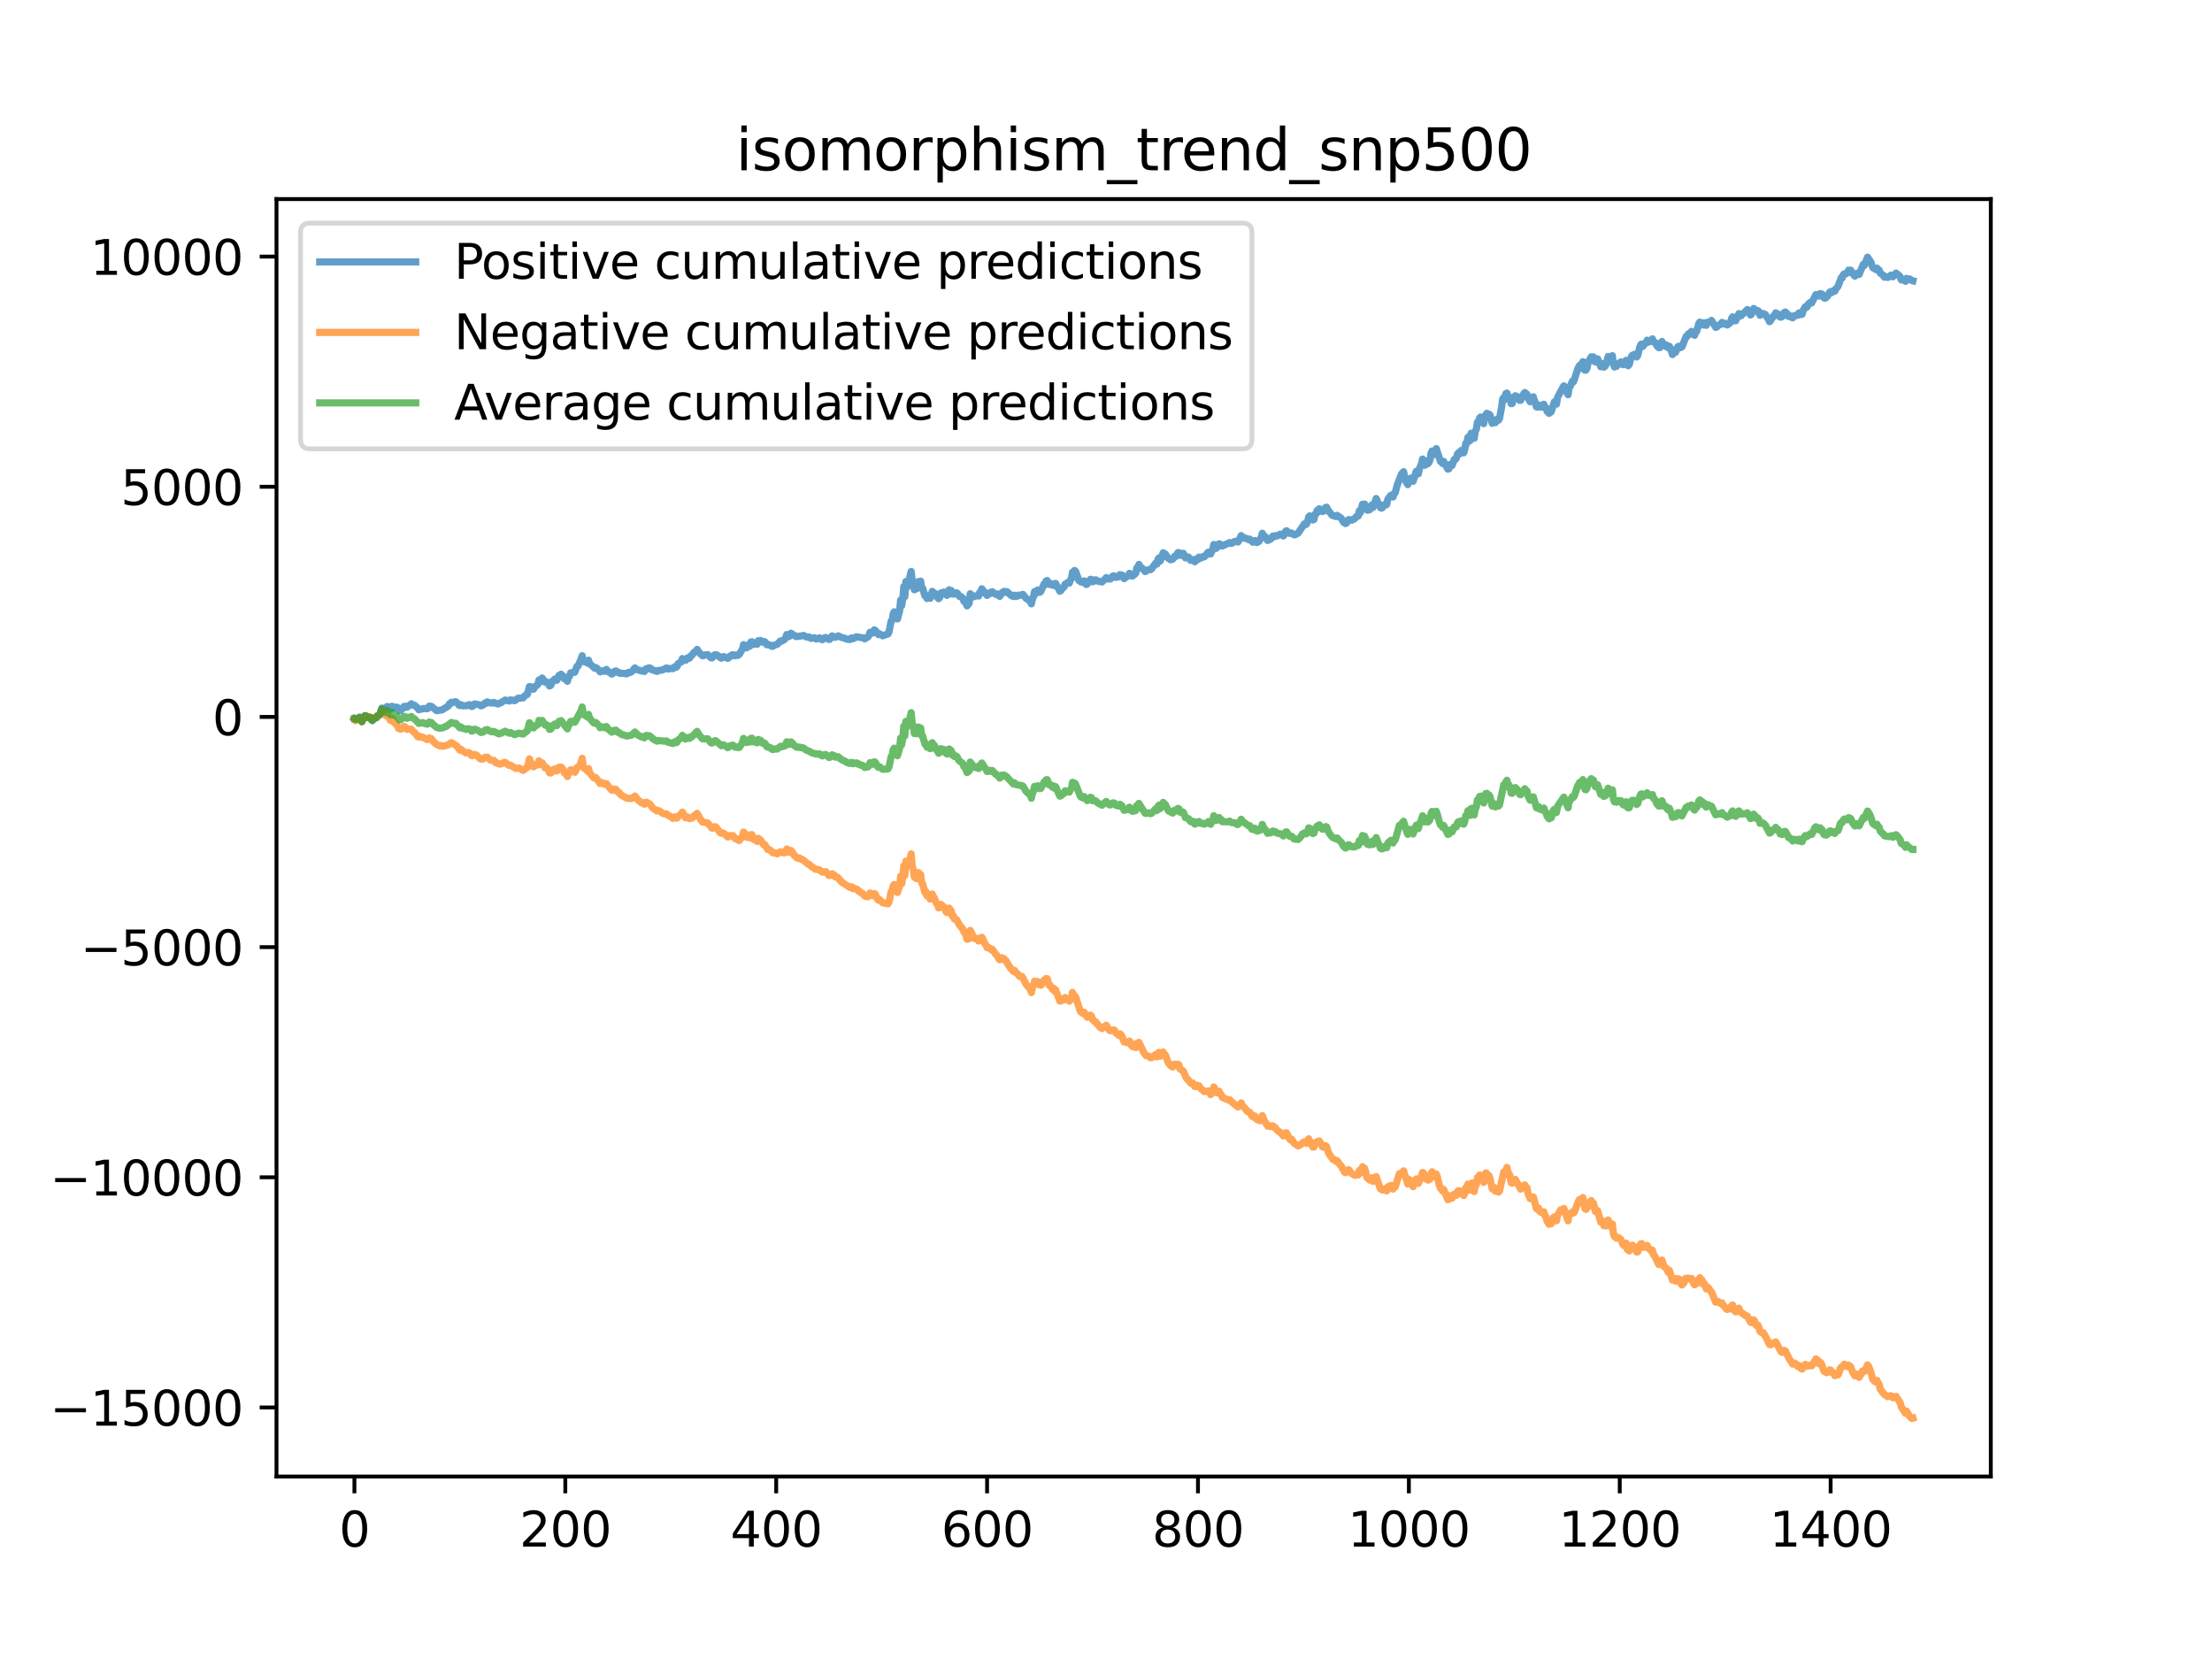 <?xml version="1.0" encoding="utf-8" standalone="no"?>
<!DOCTYPE svg PUBLIC "-//W3C//DTD SVG 1.1//EN"
  "http://www.w3.org/Graphics/SVG/1.1/DTD/svg11.dtd">
<svg xmlns:xlink="http://www.w3.org/1999/xlink" width="460.8pt" height="345.6pt" viewBox="0 0 460.8 345.6" xmlns="http://www.w3.org/2000/svg" version="1.1">
 <defs>
  <style type="text/css">*{stroke-linejoin: round; stroke-linecap: butt}</style>
 </defs>
 <g id="figure_1">
  <g id="patch_1">
   <path d="M 0 345.6 
L 460.8 345.6 
L 460.8 0 
L 0 0 
z
" style="fill: #ffffff"/>
  </g>
  <g id="axes_1">
   <g id="patch_2">
    <path d="M 57.6 307.584 
L 414.72 307.584 
L 414.72 41.472 
L 57.6 41.472 
z
" style="fill: #ffffff"/>
   </g>
   <g id="matplotlib.axis_1">
    <g id="xtick_1">
     <g id="line2d_1">
      <defs>
       <path id="mdecd3f9d55" d="M 0 0 
L 0 3.5 
" style="stroke: #000000; stroke-width: 0.8"/>
      </defs>
      <g>
       <use xlink:href="#mdecd3f9d55" x="73.833" y="307.584" style="stroke: #000000; stroke-width: 0.8"/>
      </g>
     </g>
     <g id="text_1">
      <!-- 0 -->
      <g transform="translate(70.651 322.182) scale(0.1 -0.1)">
       <defs>
        <path id="DejaVuSans-30" d="M 2034 4250 
Q 1547 4250 1301 3770 
Q 1056 3291 1056 2328 
Q 1056 1369 1301 889 
Q 1547 409 2034 409 
Q 2525 409 2770 889 
Q 3016 1369 3016 2328 
Q 3016 3291 2770 3770 
Q 2525 4250 2034 4250 
z
M 2034 4750 
Q 2819 4750 3233 4129 
Q 3647 3509 3647 2328 
Q 3647 1150 3233 529 
Q 2819 -91 2034 -91 
Q 1250 -91 836 529 
Q 422 1150 422 2328 
Q 422 3509 836 4129 
Q 1250 4750 2034 4750 
z
" transform="scale(0.016)"/>
       </defs>
       <use xlink:href="#DejaVuSans-30"/>
      </g>
     </g>
    </g>
    <g id="xtick_2">
     <g id="line2d_2">
      <g>
       <use xlink:href="#mdecd3f9d55" x="117.764" y="307.584" style="stroke: #000000; stroke-width: 0.8"/>
      </g>
     </g>
     <g id="text_2">
      <!-- 200 -->
      <g transform="translate(108.221 322.182) scale(0.1 -0.1)">
       <defs>
        <path id="DejaVuSans-32" d="M 1228 531 
L 3431 531 
L 3431 0 
L 469 0 
L 469 531 
Q 828 903 1448 1529 
Q 2069 2156 2228 2338 
Q 2531 2678 2651 2914 
Q 2772 3150 2772 3378 
Q 2772 3750 2511 3984 
Q 2250 4219 1831 4219 
Q 1534 4219 1204 4116 
Q 875 4013 500 3803 
L 500 4441 
Q 881 4594 1212 4672 
Q 1544 4750 1819 4750 
Q 2544 4750 2975 4387 
Q 3406 4025 3406 3419 
Q 3406 3131 3298 2873 
Q 3191 2616 2906 2266 
Q 2828 2175 2409 1742 
Q 1991 1309 1228 531 
z
" transform="scale(0.016)"/>
       </defs>
       <use xlink:href="#DejaVuSans-32"/>
       <use xlink:href="#DejaVuSans-30" x="63.623"/>
       <use xlink:href="#DejaVuSans-30" x="127.246"/>
      </g>
     </g>
    </g>
    <g id="xtick_3">
     <g id="line2d_3">
      <g>
       <use xlink:href="#mdecd3f9d55" x="161.696" y="307.584" style="stroke: #000000; stroke-width: 0.8"/>
      </g>
     </g>
     <g id="text_3">
      <!-- 400 -->
      <g transform="translate(152.152 322.182) scale(0.1 -0.1)">
       <defs>
        <path id="DejaVuSans-34" d="M 2419 4116 
L 825 1625 
L 2419 1625 
L 2419 4116 
z
M 2253 4666 
L 3047 4666 
L 3047 1625 
L 3713 1625 
L 3713 1100 
L 3047 1100 
L 3047 0 
L 2419 0 
L 2419 1100 
L 313 1100 
L 313 1709 
L 2253 4666 
z
" transform="scale(0.016)"/>
       </defs>
       <use xlink:href="#DejaVuSans-34"/>
       <use xlink:href="#DejaVuSans-30" x="63.623"/>
       <use xlink:href="#DejaVuSans-30" x="127.246"/>
      </g>
     </g>
    </g>
    <g id="xtick_4">
     <g id="line2d_4">
      <g>
       <use xlink:href="#mdecd3f9d55" x="205.628" y="307.584" style="stroke: #000000; stroke-width: 0.8"/>
      </g>
     </g>
     <g id="text_4">
      <!-- 600 -->
      <g transform="translate(196.084 322.182) scale(0.1 -0.1)">
       <defs>
        <path id="DejaVuSans-36" d="M 2113 2584 
Q 1688 2584 1439 2293 
Q 1191 2003 1191 1497 
Q 1191 994 1439 701 
Q 1688 409 2113 409 
Q 2538 409 2786 701 
Q 3034 994 3034 1497 
Q 3034 2003 2786 2293 
Q 2538 2584 2113 2584 
z
M 3366 4563 
L 3366 3988 
Q 3128 4100 2886 4159 
Q 2644 4219 2406 4219 
Q 1781 4219 1451 3797 
Q 1122 3375 1075 2522 
Q 1259 2794 1537 2939 
Q 1816 3084 2150 3084 
Q 2853 3084 3261 2657 
Q 3669 2231 3669 1497 
Q 3669 778 3244 343 
Q 2819 -91 2113 -91 
Q 1303 -91 875 529 
Q 447 1150 447 2328 
Q 447 3434 972 4092 
Q 1497 4750 2381 4750 
Q 2619 4750 2861 4703 
Q 3103 4656 3366 4563 
z
" transform="scale(0.016)"/>
       </defs>
       <use xlink:href="#DejaVuSans-36"/>
       <use xlink:href="#DejaVuSans-30" x="63.623"/>
       <use xlink:href="#DejaVuSans-30" x="127.246"/>
      </g>
     </g>
    </g>
    <g id="xtick_5">
     <g id="line2d_5">
      <g>
       <use xlink:href="#mdecd3f9d55" x="249.559" y="307.584" style="stroke: #000000; stroke-width: 0.8"/>
      </g>
     </g>
     <g id="text_5">
      <!-- 800 -->
      <g transform="translate(240.015 322.182) scale(0.1 -0.1)">
       <defs>
        <path id="DejaVuSans-38" d="M 2034 2216 
Q 1584 2216 1326 1975 
Q 1069 1734 1069 1313 
Q 1069 891 1326 650 
Q 1584 409 2034 409 
Q 2484 409 2743 651 
Q 3003 894 3003 1313 
Q 3003 1734 2745 1975 
Q 2488 2216 2034 2216 
z
M 1403 2484 
Q 997 2584 770 2862 
Q 544 3141 544 3541 
Q 544 4100 942 4425 
Q 1341 4750 2034 4750 
Q 2731 4750 3128 4425 
Q 3525 4100 3525 3541 
Q 3525 3141 3298 2862 
Q 3072 2584 2669 2484 
Q 3125 2378 3379 2068 
Q 3634 1759 3634 1313 
Q 3634 634 3220 271 
Q 2806 -91 2034 -91 
Q 1263 -91 848 271 
Q 434 634 434 1313 
Q 434 1759 690 2068 
Q 947 2378 1403 2484 
z
M 1172 3481 
Q 1172 3119 1398 2916 
Q 1625 2713 2034 2713 
Q 2441 2713 2670 2916 
Q 2900 3119 2900 3481 
Q 2900 3844 2670 4047 
Q 2441 4250 2034 4250 
Q 1625 4250 1398 4047 
Q 1172 3844 1172 3481 
z
" transform="scale(0.016)"/>
       </defs>
       <use xlink:href="#DejaVuSans-38"/>
       <use xlink:href="#DejaVuSans-30" x="63.623"/>
       <use xlink:href="#DejaVuSans-30" x="127.246"/>
      </g>
     </g>
    </g>
    <g id="xtick_6">
     <g id="line2d_6">
      <g>
       <use xlink:href="#mdecd3f9d55" x="293.491" y="307.584" style="stroke: #000000; stroke-width: 0.8"/>
      </g>
     </g>
     <g id="text_6">
      <!-- 1000 -->
      <g transform="translate(280.766 322.182) scale(0.1 -0.1)">
       <defs>
        <path id="DejaVuSans-31" d="M 794 531 
L 1825 531 
L 1825 4091 
L 703 3866 
L 703 4441 
L 1819 4666 
L 2450 4666 
L 2450 531 
L 3481 531 
L 3481 0 
L 794 0 
L 794 531 
z
" transform="scale(0.016)"/>
       </defs>
       <use xlink:href="#DejaVuSans-31"/>
       <use xlink:href="#DejaVuSans-30" x="63.623"/>
       <use xlink:href="#DejaVuSans-30" x="127.246"/>
       <use xlink:href="#DejaVuSans-30" x="190.869"/>
      </g>
     </g>
    </g>
    <g id="xtick_7">
     <g id="line2d_7">
      <g>
       <use xlink:href="#mdecd3f9d55" x="337.422" y="307.584" style="stroke: #000000; stroke-width: 0.8"/>
      </g>
     </g>
     <g id="text_7">
      <!-- 1200 -->
      <g transform="translate(324.697 322.182) scale(0.1 -0.1)">
       <use xlink:href="#DejaVuSans-31"/>
       <use xlink:href="#DejaVuSans-32" x="63.623"/>
       <use xlink:href="#DejaVuSans-30" x="127.246"/>
       <use xlink:href="#DejaVuSans-30" x="190.869"/>
      </g>
     </g>
    </g>
    <g id="xtick_8">
     <g id="line2d_8">
      <g>
       <use xlink:href="#mdecd3f9d55" x="381.354" y="307.584" style="stroke: #000000; stroke-width: 0.8"/>
      </g>
     </g>
     <g id="text_8">
      <!-- 1400 -->
      <g transform="translate(368.629 322.182) scale(0.1 -0.1)">
       <use xlink:href="#DejaVuSans-31"/>
       <use xlink:href="#DejaVuSans-34" x="63.623"/>
       <use xlink:href="#DejaVuSans-30" x="127.246"/>
       <use xlink:href="#DejaVuSans-30" x="190.869"/>
      </g>
     </g>
    </g>
   </g>
   <g id="matplotlib.axis_2">
    <g id="ytick_1">
     <g id="line2d_9">
      <defs>
       <path id="mc25f1f4f6a" d="M 0 0 
L -3.5 0 
" style="stroke: #000000; stroke-width: 0.8"/>
      </defs>
      <g>
       <use xlink:href="#mc25f1f4f6a" x="57.6" y="293.194" style="stroke: #000000; stroke-width: 0.8"/>
      </g>
     </g>
     <g id="text_9">
      <!-- −15000 -->
      <g transform="translate(10.408 296.993) scale(0.1 -0.1)">
       <defs>
        <path id="DejaVuSans-2212" d="M 678 2272 
L 4684 2272 
L 4684 1741 
L 678 1741 
L 678 2272 
z
" transform="scale(0.016)"/>
        <path id="DejaVuSans-35" d="M 691 4666 
L 3169 4666 
L 3169 4134 
L 1269 4134 
L 1269 2991 
Q 1406 3038 1543 3061 
Q 1681 3084 1819 3084 
Q 2600 3084 3056 2656 
Q 3513 2228 3513 1497 
Q 3513 744 3044 326 
Q 2575 -91 1722 -91 
Q 1428 -91 1123 -41 
Q 819 9 494 109 
L 494 744 
Q 775 591 1075 516 
Q 1375 441 1709 441 
Q 2250 441 2565 725 
Q 2881 1009 2881 1497 
Q 2881 1984 2565 2268 
Q 2250 2553 1709 2553 
Q 1456 2553 1204 2497 
Q 953 2441 691 2322 
L 691 4666 
z
" transform="scale(0.016)"/>
       </defs>
       <use xlink:href="#DejaVuSans-2212"/>
       <use xlink:href="#DejaVuSans-31" x="83.789"/>
       <use xlink:href="#DejaVuSans-35" x="147.412"/>
       <use xlink:href="#DejaVuSans-30" x="211.035"/>
       <use xlink:href="#DejaVuSans-30" x="274.658"/>
       <use xlink:href="#DejaVuSans-30" x="338.281"/>
      </g>
     </g>
    </g>
    <g id="ytick_2">
     <g id="line2d_10">
      <g>
       <use xlink:href="#mc25f1f4f6a" x="57.6" y="245.246" style="stroke: #000000; stroke-width: 0.8"/>
      </g>
     </g>
     <g id="text_10">
      <!-- −10000 -->
      <g transform="translate(10.408 249.045) scale(0.1 -0.1)">
       <use xlink:href="#DejaVuSans-2212"/>
       <use xlink:href="#DejaVuSans-31" x="83.789"/>
       <use xlink:href="#DejaVuSans-30" x="147.412"/>
       <use xlink:href="#DejaVuSans-30" x="211.035"/>
       <use xlink:href="#DejaVuSans-30" x="274.658"/>
       <use xlink:href="#DejaVuSans-30" x="338.281"/>
      </g>
     </g>
    </g>
    <g id="ytick_3">
     <g id="line2d_11">
      <g>
       <use xlink:href="#mc25f1f4f6a" x="57.6" y="197.298" style="stroke: #000000; stroke-width: 0.8"/>
      </g>
     </g>
     <g id="text_11">
      <!-- −5000 -->
      <g transform="translate(16.77 201.097) scale(0.1 -0.1)">
       <use xlink:href="#DejaVuSans-2212"/>
       <use xlink:href="#DejaVuSans-35" x="83.789"/>
       <use xlink:href="#DejaVuSans-30" x="147.412"/>
       <use xlink:href="#DejaVuSans-30" x="211.035"/>
       <use xlink:href="#DejaVuSans-30" x="274.658"/>
      </g>
     </g>
    </g>
    <g id="ytick_4">
     <g id="line2d_12">
      <g>
       <use xlink:href="#mc25f1f4f6a" x="57.6" y="149.349" style="stroke: #000000; stroke-width: 0.8"/>
      </g>
     </g>
     <g id="text_12">
      <!-- 0 -->
      <g transform="translate(44.237 153.149) scale(0.1 -0.1)">
       <use xlink:href="#DejaVuSans-30"/>
      </g>
     </g>
    </g>
    <g id="ytick_5">
     <g id="line2d_13">
      <g>
       <use xlink:href="#mc25f1f4f6a" x="57.6" y="101.401" style="stroke: #000000; stroke-width: 0.8"/>
      </g>
     </g>
     <g id="text_13">
      <!-- 5000 -->
      <g transform="translate(25.15 105.201) scale(0.1 -0.1)">
       <use xlink:href="#DejaVuSans-35"/>
       <use xlink:href="#DejaVuSans-30" x="63.623"/>
       <use xlink:href="#DejaVuSans-30" x="127.246"/>
       <use xlink:href="#DejaVuSans-30" x="190.869"/>
      </g>
     </g>
    </g>
    <g id="ytick_6">
     <g id="line2d_14">
      <g>
       <use xlink:href="#mc25f1f4f6a" x="57.6" y="53.453" style="stroke: #000000; stroke-width: 0.8"/>
      </g>
     </g>
     <g id="text_14">
      <!-- 10000 -->
      <g transform="translate(18.788 57.252) scale(0.1 -0.1)">
       <use xlink:href="#DejaVuSans-31"/>
       <use xlink:href="#DejaVuSans-30" x="63.623"/>
       <use xlink:href="#DejaVuSans-30" x="127.246"/>
       <use xlink:href="#DejaVuSans-30" x="190.869"/>
       <use xlink:href="#DejaVuSans-30" x="254.492"/>
      </g>
     </g>
    </g>
   </g>
   <g id="line2d_15">
    <path d="M 73.833 149.685 
L 74.052 149.655 
L 74.272 149.84 
L 74.931 149.366 
L 75.37 150.306 
L 76.029 149.079 
L 76.249 149.136 
L 76.469 149.405 
L 76.688 149.489 
L 77.128 149.474 
L 77.567 150.139 
L 78.006 149.631 
L 78.446 149.523 
L 78.665 149.11 
L 79.105 148.902 
L 79.544 147.515 
L 79.763 148.14 
L 79.983 147.659 
L 80.203 147.487 
L 80.422 147.753 
L 80.642 147.184 
L 81.301 147.757 
L 81.521 147.159 
L 81.74 147.141 
L 81.96 147.466 
L 82.18 147.308 
L 82.399 147.415 
L 82.619 147.303 
L 82.839 147.407 
L 83.278 148.038 
L 83.498 147.977 
L 83.717 147.654 
L 83.937 147.573 
L 84.157 147.173 
L 84.376 147.127 
L 84.596 147.305 
L 84.816 147.314 
L 85.035 147.053 
L 85.255 147.025 
L 85.694 146.609 
L 85.914 146.855 
L 86.353 146.912 
L 87.012 147.498 
L 87.232 147.846 
L 88.33 147.581 
L 88.769 147.639 
L 88.989 147.645 
L 89.209 147.486 
L 89.428 147.096 
L 89.648 147.352 
L 89.868 147.143 
L 90.966 148.052 
L 92.064 147.889 
L 93.382 147.089 
L 93.602 146.635 
L 93.822 146.602 
L 94.041 146.29 
L 94.261 146.362 
L 94.92 146.169 
L 95.359 146.519 
L 95.579 146.881 
L 95.799 146.985 
L 96.018 146.795 
L 96.458 147.048 
L 96.897 146.992 
L 97.116 147.045 
L 97.775 146.786 
L 97.995 146.835 
L 98.215 147.162 
L 98.434 147.144 
L 98.874 146.636 
L 99.972 146.847 
L 100.192 147.043 
L 100.631 146.883 
L 101.07 146.414 
L 101.29 146.506 
L 101.51 146.216 
L 101.949 146.395 
L 102.608 146.466 
L 102.828 146.328 
L 103.706 146.652 
L 104.365 146.368 
L 105.244 145.831 
L 106.122 146.04 
L 106.342 145.795 
L 107.221 145.961 
L 107.88 145.465 
L 108.978 145.373 
L 109.417 144.863 
L 109.857 144.65 
L 110.296 143.018 
L 110.516 143.316 
L 110.735 143.085 
L 110.955 143.564 
L 111.175 143.549 
L 111.394 143.073 
L 111.834 142.777 
L 112.053 142.547 
L 112.273 141.652 
L 112.493 142.041 
L 112.932 141.246 
L 113.591 142.148 
L 113.81 142.063 
L 114.03 142.12 
L 114.25 142.303 
L 114.469 142.897 
L 114.689 142.798 
L 114.909 142.457 
L 115.128 141.847 
L 115.348 141.735 
L 115.568 141.457 
L 116.007 141.709 
L 116.446 140.702 
L 116.666 140.698 
L 116.886 140.446 
L 117.105 140.74 
L 117.325 140.833 
L 117.545 141.399 
L 117.984 141.548 
L 118.204 141.922 
L 118.423 141 
L 118.643 140.867 
L 118.863 140.176 
L 119.741 140.029 
L 120.181 138.842 
L 120.4 138.769 
L 121.059 137.287 
L 121.279 136.596 
L 121.499 137.666 
L 121.718 137.858 
L 121.938 137.836 
L 122.377 138.137 
L 122.597 137.526 
L 122.816 138.233 
L 123.915 139.223 
L 124.134 139.063 
L 124.793 139.615 
L 125.013 139.961 
L 125.672 139.737 
L 125.892 139.839 
L 126.331 139.455 
L 126.77 139.999 
L 126.99 140.055 
L 127.429 140.427 
L 127.649 140.303 
L 127.869 139.941 
L 128.308 139.755 
L 128.747 140.122 
L 128.967 140.096 
L 129.187 140.266 
L 130.065 140.277 
L 130.504 140.384 
L 130.944 140.063 
L 131.163 140.133 
L 131.603 139.911 
L 132.262 139.131 
L 132.481 139.439 
L 133.799 139.802 
L 134.019 139.705 
L 134.239 139.883 
L 134.458 139.415 
L 134.678 139.276 
L 134.898 139.356 
L 135.117 139.149 
L 135.337 139.129 
L 135.557 139.229 
L 135.776 139.508 
L 136.216 139.637 
L 136.875 139.867 
L 137.094 139.693 
L 137.973 139.576 
L 138.851 139.148 
L 139.071 139.366 
L 139.291 139.373 
L 139.51 139.248 
L 140.169 139.287 
L 140.609 138.87 
L 140.828 139.028 
L 141.048 138.823 
L 141.268 138.244 
L 141.927 137.888 
L 142.146 137.197 
L 142.805 137.555 
L 143.245 137.05 
L 143.464 137.171 
L 143.684 137.05 
L 143.904 136.608 
L 144.123 136.536 
L 144.563 135.898 
L 144.782 135.846 
L 145.222 135.282 
L 145.661 135.948 
L 146.32 136.592 
L 146.54 136.59 
L 146.759 136.457 
L 147.418 136.368 
L 148.077 137.018 
L 148.297 137.067 
L 148.516 136.903 
L 148.736 136.522 
L 148.956 136.382 
L 149.395 136.463 
L 150.054 136.972 
L 150.274 137.109 
L 150.493 136.855 
L 150.713 136.779 
L 151.372 137.046 
L 151.592 137.152 
L 151.811 137.004 
L 152.031 136.701 
L 152.251 136.693 
L 152.47 136.439 
L 152.69 136.406 
L 153.129 136.611 
L 153.349 136.44 
L 153.569 136.539 
L 153.788 136.488 
L 154.008 136.299 
L 154.667 135.199 
L 154.887 134.291 
L 155.106 134.535 
L 155.326 134.485 
L 155.546 134.955 
L 155.765 134.749 
L 155.985 134.291 
L 156.204 134.603 
L 156.424 133.739 
L 156.644 133.691 
L 157.083 134.231 
L 157.303 134.06 
L 157.742 134.21 
L 157.962 133.463 
L 158.181 133.644 
L 158.401 133.437 
L 158.621 133.497 
L 158.84 133.772 
L 159.06 133.808 
L 159.28 133.666 
L 159.499 133.849 
L 159.719 134.302 
L 160.378 134.34 
L 160.817 134.655 
L 161.037 134.623 
L 161.257 134.413 
L 161.916 134.218 
L 162.575 133.516 
L 162.794 133.576 
L 163.453 133.19 
L 163.673 132.805 
L 163.893 132.186 
L 164.112 132.301 
L 164.332 132.624 
L 164.551 132.462 
L 164.771 131.909 
L 165.869 132.616 
L 166.968 132.464 
L 167.407 132.372 
L 168.066 132.735 
L 168.505 132.674 
L 168.945 132.983 
L 169.384 132.88 
L 169.604 132.846 
L 170.043 133.128 
L 170.702 132.875 
L 171.141 133.233 
L 171.361 133.243 
L 171.8 132.854 
L 172.02 132.805 
L 172.679 133.211 
L 172.898 133.148 
L 173.338 132.461 
L 173.997 132.771 
L 174.656 132.453 
L 174.875 132.631 
L 175.315 132.766 
L 175.754 132.921 
L 175.974 132.941 
L 176.413 133.152 
L 177.072 133.226 
L 177.292 132.93 
L 177.511 132.909 
L 177.731 133.053 
L 177.951 132.855 
L 178.17 132.848 
L 178.39 132.646 
L 179.928 132.913 
L 180.147 133.091 
L 180.587 132.777 
L 180.806 132.7 
L 181.026 132.329 
L 181.245 131.717 
L 181.465 131.92 
L 181.904 131.832 
L 182.124 131.225 
L 182.344 131.333 
L 183.003 132.204 
L 183.222 132.027 
L 183.881 132.454 
L 184.76 132.121 
L 184.98 132.078 
L 185.199 131.623 
L 185.639 129.403 
L 185.858 129.188 
L 186.078 127.793 
L 186.298 127.447 
L 186.517 128.645 
L 186.737 127.825 
L 186.957 128.93 
L 187.396 127.293 
L 187.616 125.01 
L 187.835 126.194 
L 188.055 124.816 
L 188.275 122.184 
L 188.494 124.284 
L 188.714 121.142 
L 188.934 122.366 
L 189.153 120.954 
L 189.373 120.907 
L 189.812 119.043 
L 190.032 120.911 
L 190.251 121.229 
L 190.471 122.861 
L 190.691 122.009 
L 190.91 122.671 
L 191.13 122.387 
L 191.35 121.134 
L 191.569 121.527 
L 191.789 121.069 
L 192.009 122.587 
L 192.228 122.581 
L 192.668 124.094 
L 192.887 124.035 
L 193.107 124.675 
L 193.327 124.104 
L 193.546 124.087 
L 193.766 124.635 
L 193.986 124.194 
L 194.205 123.191 
L 194.425 123.629 
L 194.645 123.511 
L 194.864 123.772 
L 195.084 124.265 
L 195.304 124.161 
L 195.523 124.716 
L 195.743 124.499 
L 195.963 123.538 
L 196.182 123.484 
L 196.402 123.555 
L 196.622 123.331 
L 196.841 123.468 
L 197.061 123.894 
L 197.281 124.017 
L 197.72 122.868 
L 197.94 123.009 
L 198.159 123.008 
L 198.379 123.76 
L 198.598 123.464 
L 198.818 123.754 
L 199.257 123.474 
L 199.477 123.646 
L 199.916 124.281 
L 200.136 124.243 
L 200.575 124.594 
L 200.795 125.268 
L 201.015 125.235 
L 201.454 126.215 
L 201.893 125.663 
L 202.113 123.682 
L 202.772 124.325 
L 203.651 124.027 
L 203.87 124.166 
L 204.09 123.409 
L 204.31 123.549 
L 204.529 122.653 
L 205.628 124.036 
L 205.847 123.704 
L 206.067 123.761 
L 206.287 123.41 
L 206.506 123.547 
L 206.726 123.27 
L 207.385 123.799 
L 207.604 123.708 
L 207.824 123.934 
L 208.044 123.971 
L 208.263 124.239 
L 208.703 123.459 
L 208.922 123.511 
L 209.142 123.195 
L 209.362 123.399 
L 209.581 123.229 
L 209.801 123.288 
L 210.68 124.096 
L 211.119 124.257 
L 211.339 123.992 
L 211.558 124.26 
L 211.778 124.244 
L 212.217 123.969 
L 212.437 124.048 
L 213.096 123.821 
L 213.755 124.663 
L 213.975 124.751 
L 214.414 125.136 
L 214.634 125.209 
L 214.853 125.792 
L 215.073 124.772 
L 215.292 124.323 
L 215.512 123.235 
L 215.732 123.702 
L 215.951 123.082 
L 216.171 122.917 
L 216.61 123.385 
L 216.83 123.202 
L 217.489 121.66 
L 217.709 121.818 
L 217.928 121.032 
L 218.148 120.943 
L 218.587 121.749 
L 218.807 121.581 
L 219.027 121.663 
L 219.246 121.906 
L 219.466 121.598 
L 219.686 121.994 
L 219.905 121.541 
L 220.784 123.167 
L 221.004 123.03 
L 221.443 122.391 
L 221.663 122.282 
L 221.882 121.678 
L 222.102 121.65 
L 222.322 121.394 
L 222.761 121.465 
L 222.981 120.814 
L 223.2 120.532 
L 223.42 119.204 
L 223.639 119.399 
L 223.859 118.834 
L 224.079 119.039 
L 224.518 120.265 
L 224.738 120.927 
L 224.957 120.954 
L 225.177 121.23 
L 225.616 121.327 
L 225.836 121.01 
L 226.056 121.289 
L 226.275 121.759 
L 226.495 121.663 
L 226.715 121.08 
L 226.934 121.036 
L 227.154 120.689 
L 227.374 120.7 
L 227.593 121.194 
L 228.033 121.005 
L 228.252 120.781 
L 228.692 121.059 
L 229.57 121.233 
L 230.229 120.593 
L 230.449 120.326 
L 230.669 120.596 
L 231.328 120.613 
L 231.767 120.038 
L 231.986 119.949 
L 232.206 120.012 
L 232.426 120.285 
L 233.085 120.15 
L 233.304 119.708 
L 233.744 119.798 
L 234.183 120.539 
L 235.062 119.881 
L 235.281 119.436 
L 235.501 119.551 
L 235.721 119.993 
L 235.94 119.99 
L 236.16 119.696 
L 236.38 119.649 
L 236.599 119.412 
L 236.819 118.282 
L 237.039 118.459 
L 237.258 117.575 
L 237.698 118.352 
L 237.917 118.324 
L 238.576 119.072 
L 239.016 118.789 
L 239.235 118.667 
L 239.675 118.683 
L 239.894 118.486 
L 240.773 117.278 
L 240.992 117.521 
L 241.212 116.578 
L 241.432 116.218 
L 241.651 116.905 
L 241.871 116.484 
L 242.31 115.142 
L 242.53 115.67 
L 242.75 115.405 
L 243.409 116.345 
L 243.628 116.403 
L 243.848 116.609 
L 244.287 116.499 
L 244.727 115.847 
L 244.946 115.925 
L 245.386 115.124 
L 245.605 115.136 
L 245.825 115.693 
L 246.045 115.615 
L 246.264 115.307 
L 246.484 115.26 
L 246.704 115.592 
L 246.923 116.219 
L 247.582 116.043 
L 248.022 116.734 
L 248.461 116.555 
L 248.9 117.017 
L 249.12 116.82 
L 249.339 116.361 
L 249.559 116.546 
L 249.779 116.058 
L 249.998 116.303 
L 250.438 116.128 
L 250.657 115.905 
L 250.877 115.99 
L 251.097 115.71 
L 251.316 115.632 
L 251.536 115.176 
L 251.756 115.018 
L 252.195 115.392 
L 252.634 114.466 
L 252.854 113.428 
L 253.074 113.719 
L 253.293 114.249 
L 253.513 114.099 
L 253.952 113.268 
L 254.172 113.5 
L 254.392 113.423 
L 254.611 113.754 
L 256.149 113.026 
L 256.369 113.197 
L 256.588 113.19 
L 257.247 112.757 
L 257.906 112.896 
L 258.565 111.576 
L 259.004 112.108 
L 259.224 112.02 
L 259.663 112.192 
L 260.103 112.425 
L 260.322 112.294 
L 260.981 112.952 
L 261.201 112.906 
L 261.421 112.599 
L 261.86 113.03 
L 262.299 112.744 
L 262.739 111.92 
L 262.958 111.079 
L 263.398 111.8 
L 263.617 111.832 
L 264.057 112.59 
L 264.716 112.301 
L 265.155 111.684 
L 265.375 111.842 
L 265.594 111.583 
L 266.033 111.657 
L 266.692 111.277 
L 267.351 111.65 
L 267.571 111.345 
L 267.791 110.699 
L 268.01 110.567 
L 268.669 111.107 
L 268.889 111.014 
L 269.109 111.063 
L 269.548 111.407 
L 269.768 111.411 
L 270.207 111.172 
L 270.427 111.043 
L 271.745 109.109 
L 271.964 109.284 
L 272.184 109.165 
L 272.404 108.589 
L 272.623 107.681 
L 272.843 107.466 
L 273.502 108.321 
L 273.722 108.2 
L 273.941 107.145 
L 274.161 107.028 
L 274.38 106.344 
L 274.6 106.632 
L 274.82 105.97 
L 275.039 106.217 
L 275.259 106.267 
L 275.479 106.559 
L 275.698 106.483 
L 276.138 105.721 
L 276.357 105.661 
L 276.797 106.558 
L 277.016 106.687 
L 277.456 107.298 
L 277.895 107.49 
L 278.334 107.601 
L 278.554 107.358 
L 278.993 107.713 
L 279.213 107.784 
L 279.433 108.001 
L 279.872 108.785 
L 280.311 109.063 
L 280.531 108.955 
L 280.751 108.397 
L 280.97 108.236 
L 281.19 108.371 
L 281.41 108.307 
L 281.629 108.36 
L 281.849 108.176 
L 282.069 108.14 
L 282.288 107.957 
L 282.508 107.625 
L 282.947 107.498 
L 283.167 106.408 
L 283.386 106.802 
L 283.826 105.06 
L 284.045 105.489 
L 284.265 105 
L 284.485 105.322 
L 284.704 106.178 
L 284.924 106.309 
L 285.144 105.92 
L 285.363 106.159 
L 285.803 105.167 
L 286.022 105.707 
L 286.462 104.54 
L 286.681 103.849 
L 287.121 104.834 
L 287.34 105.055 
L 287.56 105.742 
L 287.78 105.857 
L 287.999 105.731 
L 288.439 105.093 
L 288.658 105.196 
L 288.878 105.1 
L 289.098 104.019 
L 289.537 103.42 
L 289.757 103.167 
L 289.976 103.456 
L 290.196 103.53 
L 290.416 102.818 
L 290.635 102.664 
L 291.075 101.04 
L 291.733 99.307 
L 291.953 98.737 
L 292.392 98.262 
L 292.832 100.165 
L 293.271 100.958 
L 293.491 99.911 
L 293.71 99.944 
L 293.93 99.596 
L 294.15 99.769 
L 294.369 100.276 
L 295.028 98.188 
L 295.248 98.736 
L 295.468 98.706 
L 295.687 97.677 
L 296.127 96.578 
L 296.346 95.632 
L 296.566 96.052 
L 296.786 96.925 
L 297.005 96.812 
L 297.225 96.041 
L 297.445 96.622 
L 297.664 96.366 
L 297.884 95.844 
L 298.104 94.431 
L 298.323 93.958 
L 298.543 94.801 
L 298.763 94.59 
L 299.202 93.448 
L 300.08 96.143 
L 300.3 96.159 
L 300.52 96.566 
L 300.739 96.11 
L 301.618 97.741 
L 301.838 97.663 
L 302.057 96.781 
L 302.277 96.742 
L 302.497 96.975 
L 302.936 95.737 
L 303.156 95.732 
L 303.375 95.498 
L 303.595 94.649 
L 303.815 94.313 
L 304.034 94.595 
L 304.254 94.007 
L 304.474 93.807 
L 304.693 94.294 
L 304.913 94.33 
L 305.133 93.691 
L 305.352 92.331 
L 305.572 92.379 
L 305.792 91.102 
L 306.011 90.996 
L 306.231 91.799 
L 306.451 90.258 
L 306.89 90.295 
L 307.11 91.3 
L 307.329 89.839 
L 307.549 89.422 
L 307.769 87.967 
L 307.988 87.873 
L 308.208 87.112 
L 308.427 86.876 
L 308.647 87.702 
L 308.867 87.555 
L 309.086 88.26 
L 309.306 86.69 
L 309.745 86.097 
L 309.965 86.666 
L 310.185 86.284 
L 310.404 86.45 
L 310.844 88.183 
L 311.063 87.997 
L 311.283 87.509 
L 311.503 88.046 
L 311.722 87.409 
L 311.942 87.341 
L 312.162 87.526 
L 312.381 87.178 
L 312.821 84.738 
L 313.04 83.107 
L 313.26 82.797 
L 313.48 83.244 
L 313.699 82.003 
L 313.919 81.888 
L 314.139 82.626 
L 314.358 82.593 
L 314.578 82.944 
L 314.798 84.088 
L 315.017 84.057 
L 315.237 83.178 
L 315.457 82.96 
L 315.676 82.449 
L 315.896 82.641 
L 316.116 82.64 
L 316.335 82.759 
L 316.555 83.4 
L 316.774 83.402 
L 317.433 82.008 
L 317.653 81.776 
L 317.873 82.402 
L 318.092 82.108 
L 318.312 82.931 
L 318.751 83.69 
L 319.191 83.287 
L 319.41 82.655 
L 320.069 84.767 
L 320.289 84.813 
L 320.509 84.353 
L 320.728 84.773 
L 321.168 84.827 
L 321.607 84.216 
L 321.827 84.861 
L 322.046 84.908 
L 322.266 85.652 
L 322.705 86.105 
L 323.145 85.791 
L 323.804 83.714 
L 324.023 83.71 
L 324.243 84.195 
L 324.463 82.779 
L 325.561 80.732 
L 325.78 80.38 
L 326.439 81.798 
L 326.659 82.227 
L 326.879 80.589 
L 327.098 80.518 
L 327.538 79.427 
L 327.757 79.559 
L 327.977 79.059 
L 328.636 76.914 
L 329.075 76.088 
L 329.295 76.769 
L 329.734 75.342 
L 329.954 76.039 
L 330.174 77.127 
L 330.393 77.092 
L 330.613 76.643 
L 330.833 75.44 
L 331.492 74.333 
L 331.711 75.151 
L 331.931 74.34 
L 332.37 75.402 
L 332.59 75.231 
L 332.81 74.75 
L 333.469 76.403 
L 333.688 76.206 
L 333.908 75.782 
L 334.127 76.483 
L 334.347 76.315 
L 334.567 75.962 
L 335.006 74.259 
L 335.445 74.774 
L 335.665 74.918 
L 335.885 74.098 
L 336.104 75.89 
L 336.324 76.445 
L 336.544 76.179 
L 336.763 76.303 
L 337.203 75.682 
L 337.422 75.658 
L 337.642 75.386 
L 338.081 75.974 
L 338.301 75.935 
L 338.521 75.329 
L 338.74 75.063 
L 338.96 76.032 
L 339.18 76.187 
L 339.399 75.934 
L 339.839 74.278 
L 340.058 74.006 
L 340.278 74.166 
L 340.498 73.811 
L 340.937 74.367 
L 341.157 74.071 
L 341.596 72.295 
L 341.816 71.76 
L 342.035 71.675 
L 342.255 72.145 
L 342.474 71.607 
L 342.694 71.617 
L 342.914 71.388 
L 343.133 70.867 
L 343.353 71.296 
L 343.573 71.2 
L 343.792 70.926 
L 344.012 70.997 
L 344.232 70.589 
L 344.451 71.219 
L 344.891 71.404 
L 345.11 71.969 
L 345.55 72.422 
L 345.769 72.427 
L 346.209 71.132 
L 346.648 72.011 
L 346.868 72.072 
L 347.087 71.857 
L 347.307 72.322 
L 347.527 72.437 
L 347.746 72.128 
L 347.966 72.484 
L 348.405 73.86 
L 348.845 73.074 
L 349.064 73.376 
L 349.504 72.248 
L 349.723 72.129 
L 349.943 72.452 
L 350.382 72.266 
L 351.261 70.068 
L 351.48 70.067 
L 351.7 69.585 
L 352.139 69.303 
L 352.359 69.047 
L 352.579 69.129 
L 352.798 69.738 
L 353.018 69.853 
L 353.238 69.181 
L 353.457 69.027 
L 353.897 67.363 
L 354.116 67.104 
L 354.336 67.591 
L 354.556 67.263 
L 354.775 67.711 
L 354.995 67.231 
L 355.215 67.358 
L 355.434 67.773 
L 355.654 67.164 
L 356.093 67.076 
L 356.313 67.013 
L 356.533 66.746 
L 357.411 68.191 
L 357.631 68.126 
L 357.851 67.819 
L 358.51 67.537 
L 358.729 67.165 
L 358.949 67.477 
L 359.388 67.354 
L 359.608 67.611 
L 359.827 67.696 
L 360.486 67.194 
L 360.706 66.36 
L 360.926 66.003 
L 361.145 66.559 
L 361.365 66.81 
L 361.585 66.832 
L 362.244 65.33 
L 362.463 65.844 
L 362.683 65.788 
L 362.903 65.398 
L 363.122 65.367 
L 364.001 64.488 
L 364.221 64.749 
L 364.66 65.62 
L 364.88 65.419 
L 365.319 64.264 
L 365.539 64.406 
L 365.758 64.797 
L 365.978 64.883 
L 366.198 64.718 
L 366.417 64.905 
L 366.637 65.688 
L 367.076 65.389 
L 367.296 65.317 
L 367.735 65.496 
L 368.174 66.189 
L 368.394 66.465 
L 368.614 67.013 
L 368.833 66.833 
L 369.273 65.999 
L 369.492 65.952 
L 369.932 65.163 
L 370.151 65.434 
L 370.371 65.413 
L 370.591 65.527 
L 370.81 66.041 
L 371.03 66.073 
L 371.25 65.971 
L 371.689 65.102 
L 371.909 64.999 
L 372.348 65.408 
L 372.568 65.914 
L 373.007 65.823 
L 373.227 66.129 
L 373.446 66.214 
L 373.886 65.721 
L 374.545 65.668 
L 374.764 65.181 
L 375.204 65.53 
L 375.423 65.451 
L 375.643 64.637 
L 376.082 63.89 
L 376.302 64.073 
L 376.521 63.819 
L 376.741 63.309 
L 377.18 62.944 
L 377.4 63.121 
L 378.279 61.369 
L 378.498 61.588 
L 378.718 61.411 
L 378.938 61.669 
L 379.157 61.152 
L 379.597 61.286 
L 379.816 61.896 
L 380.036 62.094 
L 380.256 62.104 
L 380.695 61.73 
L 381.134 60.884 
L 381.354 60.741 
L 381.574 60.959 
L 382.013 60.498 
L 382.233 60.655 
L 382.452 60.14 
L 382.892 59.67 
L 383.551 57.873 
L 383.77 57.915 
L 383.99 57.235 
L 384.21 57.04 
L 384.429 57.079 
L 384.868 56.845 
L 385.088 56.273 
L 385.308 56.398 
L 385.527 56.28 
L 385.967 57.038 
L 386.406 57.524 
L 386.626 57.342 
L 386.845 56.929 
L 387.065 57.167 
L 387.285 57.173 
L 388.163 55.059 
L 388.383 55.285 
L 389.042 53.568 
L 389.701 54.529 
L 390.14 55.766 
L 390.799 56.153 
L 391.019 55.863 
L 391.239 56.31 
L 391.458 56.264 
L 391.678 56.867 
L 392.117 57.241 
L 392.337 57.327 
L 392.557 57.737 
L 392.996 57.682 
L 393.215 57.804 
L 393.655 57.586 
L 393.874 57.34 
L 394.094 57.302 
L 394.314 57.656 
L 394.753 57.26 
L 394.973 56.885 
L 395.632 57.402 
L 395.851 57.663 
L 396.071 58.316 
L 396.73 58.291 
L 396.95 58.608 
L 397.169 57.993 
L 397.389 58.251 
L 397.828 58.107 
L 398.268 58.444 
L 398.487 58.497 
L 398.487 58.497 
" clip-path="url(#p4cd367d711)" style="fill: none; stroke: #1f77b4; stroke-opacity: 0.7; stroke-width: 1.5; stroke-linecap: square"/>
   </g>
   <g id="line2d_16">
    <path d="M 73.833 149.816 
L 74.052 150.128 
L 74.272 149.825 
L 74.931 149.659 
L 75.37 150.362 
L 75.59 149.713 
L 76.249 149.144 
L 76.469 149.429 
L 76.908 149.274 
L 77.128 149.41 
L 77.347 149.866 
L 77.787 149.696 
L 78.226 149.378 
L 78.446 149.391 
L 78.665 149.067 
L 79.105 148.922 
L 79.544 147.876 
L 79.763 148.512 
L 79.983 148.071 
L 80.203 148.439 
L 80.422 149.131 
L 80.642 148.786 
L 81.301 150.051 
L 81.521 149.597 
L 81.74 149.715 
L 81.96 150.414 
L 82.18 150.395 
L 82.399 150.797 
L 82.619 150.913 
L 83.058 151.785 
L 83.498 151.891 
L 83.717 151.665 
L 83.937 151.652 
L 84.157 151.324 
L 84.376 151.409 
L 84.596 151.821 
L 84.816 151.947 
L 85.035 151.853 
L 85.475 151.9 
L 85.694 151.895 
L 86.134 152.471 
L 86.353 152.571 
L 87.012 153.447 
L 87.232 153.541 
L 87.452 153.369 
L 87.891 153.613 
L 88.11 153.573 
L 88.55 153.828 
L 88.989 154.074 
L 89.209 154.033 
L 89.428 153.72 
L 89.648 153.929 
L 89.868 153.889 
L 90.307 154.538 
L 90.527 154.652 
L 90.746 154.956 
L 91.625 155.394 
L 91.845 155.305 
L 92.284 155.471 
L 93.382 155.154 
L 93.822 154.801 
L 94.041 154.707 
L 95.14 155.388 
L 95.799 156.268 
L 96.018 156.082 
L 96.458 156.491 
L 96.897 156.691 
L 97.116 156.878 
L 97.556 156.772 
L 97.775 156.84 
L 97.995 157.033 
L 98.215 157.408 
L 98.434 157.423 
L 98.874 157.159 
L 99.313 157.342 
L 99.972 158.018 
L 100.192 158.143 
L 100.631 158.104 
L 101.07 157.746 
L 101.29 157.824 
L 101.51 157.731 
L 102.169 158.331 
L 102.608 158.431 
L 102.828 158.393 
L 103.047 158.56 
L 103.267 158.882 
L 104.146 159.174 
L 104.585 159.073 
L 105.024 158.825 
L 105.244 158.821 
L 105.903 159.37 
L 106.122 159.472 
L 106.342 159.403 
L 107.44 160.083 
L 108.099 159.993 
L 108.978 160.485 
L 109.857 159.844 
L 110.296 158.092 
L 110.516 159.013 
L 110.735 158.961 
L 110.955 159.634 
L 111.175 159.732 
L 111.394 159.441 
L 111.834 159.405 
L 112.053 159.277 
L 112.273 158.49 
L 112.493 159.301 
L 112.712 158.956 
L 112.932 158.906 
L 113.591 159.994 
L 113.81 159.885 
L 114.25 160.314 
L 114.469 160.99 
L 114.689 161.038 
L 114.909 160.9 
L 115.128 160.397 
L 115.348 160.356 
L 115.568 160.171 
L 116.007 160.609 
L 116.446 159.818 
L 116.886 159.796 
L 117.325 160.308 
L 117.545 161.005 
L 117.764 161.053 
L 118.204 161.758 
L 118.423 160.993 
L 118.643 160.981 
L 118.863 160.394 
L 119.082 160.36 
L 119.302 160.487 
L 119.741 160.877 
L 119.961 160.514 
L 120.181 159.93 
L 120.84 159.432 
L 121.279 157.966 
L 121.499 159.713 
L 121.718 160.06 
L 121.938 160.163 
L 122.377 160.629 
L 122.597 160.113 
L 122.816 160.963 
L 123.695 162.039 
L 123.915 162.082 
L 124.134 161.984 
L 125.013 163.227 
L 125.233 162.981 
L 125.672 163.141 
L 125.892 163.373 
L 126.331 163.248 
L 126.99 164.109 
L 127.429 164.618 
L 127.649 164.617 
L 127.869 164.402 
L 128.308 164.446 
L 128.747 165.034 
L 128.967 165.099 
L 129.406 165.642 
L 129.846 165.867 
L 130.504 166.262 
L 131.163 166.321 
L 131.603 166.34 
L 132.262 165.835 
L 132.921 166.671 
L 133.36 166.987 
L 133.58 167.222 
L 134.019 167.235 
L 134.239 167.54 
L 134.458 167.167 
L 134.678 167.099 
L 134.898 167.307 
L 135.337 167.459 
L 135.996 168.355 
L 136.655 168.766 
L 136.875 168.933 
L 137.094 168.809 
L 137.534 169.05 
L 137.973 169.369 
L 138.193 169.508 
L 138.851 169.551 
L 139.071 169.806 
L 139.51 169.991 
L 140.169 170.469 
L 140.609 170.145 
L 140.828 170.416 
L 141.048 170.416 
L 141.487 169.868 
L 141.707 169.704 
L 141.927 169.706 
L 142.146 169.171 
L 142.586 169.976 
L 142.805 170.363 
L 143.025 170.346 
L 143.245 170.2 
L 143.464 170.455 
L 143.684 170.533 
L 143.904 170.356 
L 144.123 170.441 
L 144.343 170.284 
L 144.563 169.921 
L 144.782 169.865 
L 145.222 169.44 
L 145.881 170.594 
L 146.32 171.226 
L 147.418 171.437 
L 148.297 172.5 
L 148.516 172.524 
L 148.956 172.201 
L 149.175 172.324 
L 150.054 173.499 
L 150.274 173.594 
L 150.493 173.492 
L 150.933 173.695 
L 151.592 174.35 
L 151.811 174.293 
L 152.031 174.069 
L 152.69 174.07 
L 153.129 174.695 
L 153.349 174.685 
L 153.788 175.024 
L 154.008 175.095 
L 154.667 174.24 
L 154.887 173.338 
L 155.326 173.76 
L 155.546 174.424 
L 155.765 174.383 
L 155.985 174.109 
L 156.204 174.547 
L 156.424 173.878 
L 156.644 173.871 
L 157.083 174.914 
L 157.303 174.842 
L 157.742 175.286 
L 157.962 174.623 
L 158.181 174.878 
L 158.401 174.954 
L 159.06 175.967 
L 159.28 175.925 
L 159.939 176.951 
L 160.378 177.051 
L 161.037 177.667 
L 161.257 177.603 
L 161.916 177.858 
L 162.575 177.433 
L 163.014 177.643 
L 163.234 177.56 
L 163.453 177.667 
L 163.673 177.476 
L 163.893 176.874 
L 164.112 176.982 
L 164.332 177.537 
L 164.551 177.555 
L 164.771 177.18 
L 165.21 177.731 
L 165.43 178.187 
L 165.65 178.296 
L 165.869 178.622 
L 166.309 178.82 
L 166.528 178.732 
L 166.748 178.937 
L 167.187 179.074 
L 168.286 179.977 
L 168.505 180.028 
L 169.164 180.607 
L 169.604 180.844 
L 169.823 181.054 
L 170.482 181.171 
L 170.702 181.203 
L 171.141 181.58 
L 171.361 181.692 
L 172.02 181.568 
L 172.459 182.119 
L 172.679 182.373 
L 172.898 182.38 
L 173.338 182.024 
L 173.777 182.279 
L 173.997 182.682 
L 174.436 182.751 
L 174.656 182.908 
L 174.875 183.292 
L 175.095 183.412 
L 175.315 183.751 
L 177.072 184.869 
L 177.292 184.728 
L 177.511 184.772 
L 177.731 185.154 
L 177.951 185.046 
L 178.61 185.298 
L 178.829 185.624 
L 179.049 185.646 
L 179.269 185.923 
L 179.708 186.109 
L 180.147 186.668 
L 180.806 186.823 
L 181.026 186.567 
L 181.245 186.022 
L 181.465 186.288 
L 181.685 186.378 
L 181.904 186.59 
L 182.124 186.146 
L 182.344 186.257 
L 182.783 187.303 
L 183.003 187.517 
L 183.222 187.402 
L 183.881 188.066 
L 184.98 188.28 
L 185.199 187.94 
L 185.639 185.767 
L 185.858 185.537 
L 186.078 184.488 
L 186.298 184.26 
L 186.517 185.277 
L 186.737 184.571 
L 186.957 185.923 
L 187.396 184.615 
L 187.616 182.519 
L 187.835 184.097 
L 188.055 182.89 
L 188.275 180.368 
L 188.494 182.351 
L 188.714 179.388 
L 188.934 180.455 
L 189.153 179.399 
L 189.373 179.724 
L 189.812 177.876 
L 190.032 180.537 
L 190.251 181.04 
L 190.471 182.744 
L 190.691 182.116 
L 190.91 183.039 
L 191.13 182.863 
L 191.35 181.78 
L 191.569 182.327 
L 191.789 182.2 
L 192.009 183.987 
L 192.228 184.184 
L 192.668 185.898 
L 192.887 185.737 
L 193.107 186.62 
L 193.327 186.25 
L 193.546 186.478 
L 193.766 187.299 
L 193.986 187.039 
L 194.205 186.238 
L 194.425 186.805 
L 194.645 187.024 
L 195.084 188.252 
L 195.304 188.323 
L 195.523 189.113 
L 195.743 189.076 
L 195.963 188.397 
L 196.182 188.518 
L 196.402 188.878 
L 196.622 188.908 
L 196.841 189.229 
L 197.061 189.915 
L 197.281 190.126 
L 197.72 189.179 
L 198.159 189.771 
L 198.379 190.848 
L 198.598 190.763 
L 198.818 191.439 
L 199.038 191.428 
L 199.257 191.565 
L 199.916 192.76 
L 200.575 193.541 
L 200.795 194.147 
L 201.015 194.24 
L 201.454 195.664 
L 201.893 195.546 
L 202.113 193.811 
L 202.552 194.633 
L 202.772 195.392 
L 203.211 195.567 
L 203.431 195.466 
L 203.87 196.03 
L 204.09 195.452 
L 204.31 195.76 
L 204.529 195.253 
L 204.749 195.623 
L 205.188 196.639 
L 205.408 196.88 
L 205.628 197.419 
L 205.847 197.302 
L 206.067 197.533 
L 206.287 197.573 
L 206.506 197.836 
L 206.726 197.758 
L 207.385 198.739 
L 207.604 198.932 
L 208.044 199.658 
L 208.263 199.943 
L 208.703 199.516 
L 208.922 199.685 
L 209.142 199.69 
L 209.362 200.068 
L 209.581 200.155 
L 210.24 201.327 
L 211.119 202.374 
L 211.339 202.151 
L 211.558 202.549 
L 211.998 202.874 
L 212.437 203.429 
L 212.657 203.349 
L 212.876 203.4 
L 213.096 203.708 
L 213.755 205.066 
L 214.634 206.068 
L 214.853 206.771 
L 215.073 205.739 
L 215.292 205.359 
L 215.512 204.398 
L 215.732 204.874 
L 215.951 204.505 
L 216.171 204.463 
L 216.61 205.195 
L 216.83 205.244 
L 217.05 205.074 
L 217.489 204.19 
L 217.709 204.404 
L 217.928 203.855 
L 218.148 203.877 
L 218.587 205.293 
L 218.807 205.33 
L 219.246 206.063 
L 219.466 205.848 
L 219.686 206.46 
L 219.905 206.209 
L 220.784 208.537 
L 221.004 208.523 
L 221.443 208.276 
L 221.663 208.306 
L 221.882 207.79 
L 222.541 208.248 
L 222.761 208.565 
L 223.2 207.961 
L 223.42 206.74 
L 223.639 207.582 
L 223.859 207.404 
L 224.079 207.712 
L 224.957 210.4 
L 225.177 210.847 
L 225.397 210.895 
L 225.616 211.15 
L 225.836 210.861 
L 226.495 211.906 
L 226.715 211.536 
L 226.934 211.653 
L 227.154 211.475 
L 227.374 211.645 
L 227.593 212.405 
L 227.813 212.547 
L 228.033 212.833 
L 228.252 212.875 
L 228.692 213.48 
L 228.911 213.656 
L 229.131 213.999 
L 229.57 214.263 
L 230.01 213.887 
L 230.449 213.584 
L 231.108 214.647 
L 231.328 214.72 
L 231.986 214.538 
L 232.206 214.668 
L 232.426 215.18 
L 232.865 215.441 
L 233.085 215.708 
L 233.304 215.376 
L 233.524 215.55 
L 233.744 215.957 
L 234.183 217.086 
L 234.622 217.079 
L 234.842 217.211 
L 235.062 217.127 
L 235.281 216.867 
L 235.501 217.112 
L 235.721 217.823 
L 235.94 218.03 
L 236.16 218.011 
L 236.599 218.231 
L 236.819 217.332 
L 237.039 217.641 
L 237.258 217.143 
L 238.357 219.409 
L 238.796 219.933 
L 239.235 219.988 
L 239.675 220.35 
L 239.894 220.342 
L 240.773 219.655 
L 240.992 220.173 
L 241.212 219.457 
L 241.432 219.229 
L 241.651 220.045 
L 241.871 219.952 
L 242.091 219.674 
L 242.31 219.159 
L 242.53 219.726 
L 242.75 219.737 
L 243.189 220.894 
L 243.409 221.484 
L 244.068 222.163 
L 244.287 222.276 
L 244.507 221.743 
L 244.727 221.673 
L 244.946 221.968 
L 245.386 221.691 
L 245.605 221.859 
L 245.825 222.688 
L 246.484 223.118 
L 247.143 224.587 
L 247.582 224.996 
L 248.022 225.591 
L 248.241 225.741 
L 248.461 225.603 
L 248.9 226.343 
L 249.12 226.327 
L 249.339 226.065 
L 249.559 226.372 
L 249.779 226.206 
L 250.218 226.849 
L 250.877 227.395 
L 251.097 227.306 
L 251.316 227.368 
L 251.756 227.261 
L 251.975 227.531 
L 252.195 228.026 
L 252.634 227.408 
L 252.854 226.432 
L 253.074 226.765 
L 253.293 227.552 
L 253.513 227.641 
L 253.733 227.39 
L 253.952 227.322 
L 254.172 227.834 
L 254.392 228.001 
L 254.611 228.592 
L 255.929 229.165 
L 256.149 229.072 
L 256.588 229.545 
L 257.906 230.594 
L 258.345 230.323 
L 258.565 229.756 
L 259.004 230.577 
L 259.224 230.721 
L 259.883 231.554 
L 260.322 231.689 
L 260.542 231.957 
L 260.762 232.461 
L 261.201 232.756 
L 261.421 232.482 
L 261.86 233.231 
L 262.519 233.463 
L 262.739 233.109 
L 262.958 232.411 
L 263.398 233.526 
L 263.617 233.798 
L 264.057 234.599 
L 264.276 234.482 
L 264.496 234.495 
L 264.716 234.691 
L 265.155 234.536 
L 265.375 234.84 
L 265.594 234.836 
L 266.033 235.439 
L 266.912 236.082 
L 267.351 236.641 
L 267.571 236.525 
L 267.791 236.012 
L 268.01 235.992 
L 268.669 237.33 
L 268.889 237.509 
L 269.109 237.345 
L 269.548 238.115 
L 270.427 238.72 
L 270.866 238.525 
L 271.525 237.921 
L 271.745 237.866 
L 272.184 238.202 
L 272.404 237.998 
L 272.623 237.238 
L 273.502 238.964 
L 273.722 238.927 
L 273.941 238.108 
L 274.161 238.135 
L 274.38 237.827 
L 274.6 238.036 
L 274.82 237.683 
L 275.259 238.359 
L 275.479 238.893 
L 275.698 238.999 
L 276.138 238.679 
L 276.357 238.856 
L 276.797 240.262 
L 277.675 241.546 
L 277.895 241.521 
L 278.334 241.959 
L 278.554 241.786 
L 278.993 242.452 
L 279.433 242.963 
L 280.092 244.172 
L 280.311 244.288 
L 280.531 244.124 
L 280.751 243.727 
L 280.97 243.685 
L 281.629 244.506 
L 282.069 244.721 
L 282.288 244.843 
L 282.508 244.66 
L 282.947 244.763 
L 283.167 243.824 
L 283.386 244.332 
L 283.826 243.046 
L 284.045 243.547 
L 284.265 243.37 
L 284.485 244.074 
L 284.704 245.179 
L 284.924 245.502 
L 285.144 245.367 
L 285.363 245.84 
L 285.803 245.341 
L 286.022 246.092 
L 286.462 245.623 
L 286.681 245.115 
L 287.56 247.645 
L 287.999 247.911 
L 288.439 247.667 
L 288.878 248.086 
L 289.098 247.253 
L 289.757 246.945 
L 290.196 247.704 
L 290.416 247.248 
L 290.635 247.283 
L 291.514 244.492 
L 291.733 244.747 
L 292.392 243.912 
L 293.271 246.662 
L 293.491 245.674 
L 293.71 245.917 
L 293.93 245.951 
L 294.15 246.377 
L 294.369 247.2 
L 295.028 245.598 
L 295.248 246.291 
L 295.468 246.522 
L 295.907 245.461 
L 296.346 244.239 
L 296.566 244.366 
L 296.786 245.48 
L 297.005 245.563 
L 297.225 245.004 
L 297.445 245.835 
L 297.664 245.808 
L 297.884 245.668 
L 298.104 244.504 
L 298.323 244.098 
L 298.543 245.071 
L 298.763 245.089 
L 299.202 244.553 
L 299.422 245.173 
L 299.861 246.983 
L 300.08 247.569 
L 300.3 247.61 
L 300.52 248.123 
L 300.739 247.786 
L 301.618 249.911 
L 301.838 249.821 
L 302.057 249.084 
L 302.277 249.19 
L 302.497 249.61 
L 302.936 248.788 
L 303.375 249.01 
L 303.595 248.272 
L 303.815 248.043 
L 304.034 248.473 
L 304.254 248.15 
L 304.474 248.136 
L 304.693 248.881 
L 304.913 249.05 
L 305.133 248.612 
L 305.352 247.438 
L 305.572 247.631 
L 305.792 246.666 
L 306.011 246.737 
L 306.231 247.93 
L 306.451 246.629 
L 306.67 246.431 
L 306.89 246.831 
L 307.11 248.23 
L 307.329 246.963 
L 307.549 246.802 
L 307.769 245.308 
L 307.988 245.2 
L 308.208 244.782 
L 308.427 244.82 
L 308.647 245.241 
L 308.867 245.303 
L 309.086 246.292 
L 309.306 244.921 
L 309.526 244.339 
L 309.745 244.454 
L 309.965 244.997 
L 310.185 244.909 
L 310.404 245.488 
L 310.844 247.645 
L 311.063 247.6 
L 311.283 247.38 
L 311.503 248.142 
L 311.722 247.708 
L 311.942 247.856 
L 312.162 248.327 
L 312.381 248.119 
L 313.26 244.147 
L 313.48 244.736 
L 313.919 243.196 
L 314.139 244.285 
L 314.358 244.457 
L 314.578 245.026 
L 314.798 246.363 
L 315.017 246.476 
L 315.237 245.945 
L 315.457 245.949 
L 315.676 245.696 
L 316.774 247.722 
L 316.994 247.51 
L 317.433 246.954 
L 317.653 246.825 
L 317.873 247.498 
L 318.092 247.413 
L 318.312 248.652 
L 318.751 249.692 
L 318.971 249.554 
L 319.191 249.669 
L 319.41 249.33 
L 320.069 251.769 
L 320.289 251.876 
L 320.509 251.678 
L 320.728 252.328 
L 320.948 252.521 
L 321.387 252.572 
L 321.607 252.437 
L 321.827 253.252 
L 322.046 253.447 
L 322.266 254.368 
L 322.705 255.047 
L 322.925 254.816 
L 323.145 254.947 
L 323.364 254.517 
L 323.584 253.622 
L 323.804 253.475 
L 324.023 253.533 
L 324.243 254.316 
L 324.463 253.183 
L 324.902 252.38 
L 325.121 252.042 
L 325.341 252.129 
L 325.78 251.747 
L 326.659 254.315 
L 326.879 252.83 
L 327.098 252.997 
L 327.538 252.476 
L 327.757 252.688 
L 327.977 252.495 
L 328.856 250.157 
L 329.075 249.851 
L 329.295 250.497 
L 329.734 249.472 
L 330.174 251.791 
L 330.393 251.94 
L 330.613 251.667 
L 330.833 250.722 
L 331.492 250.093 
L 331.711 251.228 
L 331.931 250.626 
L 332.37 252.404 
L 332.59 252.394 
L 332.81 252.216 
L 333.469 254.594 
L 333.688 254.548 
L 333.908 254.386 
L 334.127 255.347 
L 334.347 255.3 
L 334.567 255.38 
L 335.006 254.155 
L 335.665 255.648 
L 335.885 254.987 
L 336.104 257.032 
L 336.324 257.615 
L 336.544 257.5 
L 336.763 257.936 
L 337.203 257.842 
L 337.642 258.172 
L 338.081 259.255 
L 338.301 259.473 
L 338.521 258.981 
L 338.74 258.972 
L 338.96 260.212 
L 339.399 260.594 
L 339.839 259.501 
L 340.058 259.401 
L 340.278 259.736 
L 340.498 259.689 
L 340.937 260.805 
L 341.157 260.8 
L 341.596 259.475 
L 341.816 259.094 
L 342.035 259.085 
L 342.255 259.862 
L 342.474 259.556 
L 342.914 259.821 
L 343.133 259.451 
L 343.353 260.04 
L 343.792 260.261 
L 344.012 260.645 
L 344.232 260.447 
L 344.451 261.388 
L 344.671 261.591 
L 345.55 263.411 
L 345.769 263.404 
L 346.209 262.487 
L 346.648 263.873 
L 347.087 264.166 
L 347.527 265.023 
L 347.746 264.623 
L 348.405 266.675 
L 348.845 266.313 
L 349.064 266.892 
L 349.504 266.369 
L 349.723 266.447 
L 349.943 267.125 
L 350.382 267.68 
L 350.821 267.194 
L 351.041 266.386 
L 351.261 266.271 
L 351.48 266.443 
L 351.7 266.266 
L 352.139 266.449 
L 352.359 266.315 
L 352.579 266.551 
L 352.798 267.396 
L 353.018 267.646 
L 353.238 267.277 
L 353.457 267.403 
L 354.116 266.165 
L 354.336 266.668 
L 354.556 266.635 
L 354.775 267.518 
L 354.995 267.327 
L 355.215 267.774 
L 355.434 268.494 
L 355.654 268.085 
L 355.874 268.238 
L 356.313 268.968 
L 356.533 269.134 
L 357.411 271.277 
L 357.851 271.095 
L 358.51 271.588 
L 358.729 271.418 
L 358.949 271.913 
L 359.168 272.06 
L 359.608 272.679 
L 359.827 272.78 
L 360.047 272.613 
L 360.486 272.691 
L 360.706 272.058 
L 360.926 271.864 
L 361.365 273.074 
L 361.585 273.284 
L 362.024 272.718 
L 362.244 272.509 
L 362.463 273.176 
L 362.683 273.423 
L 362.903 273.467 
L 363.342 273.91 
L 363.562 273.951 
L 363.781 274.171 
L 364.001 274.147 
L 364.66 275.431 
L 364.88 275.537 
L 365.319 274.94 
L 365.539 275.228 
L 365.758 275.975 
L 365.978 276.199 
L 366.198 276.052 
L 366.417 276.521 
L 366.637 277.336 
L 367.076 277.672 
L 367.296 277.617 
L 367.955 278.704 
L 368.614 280.079 
L 368.833 280.147 
L 369.053 280.045 
L 369.273 279.788 
L 369.492 279.883 
L 369.712 279.784 
L 369.932 279.543 
L 371.03 281.599 
L 371.25 281.736 
L 371.689 281.312 
L 371.909 281.408 
L 372.787 283.198 
L 373.007 283.44 
L 373.446 284.17 
L 373.666 283.973 
L 373.886 283.963 
L 374.105 284.132 
L 374.545 284.687 
L 374.764 284.449 
L 375.204 285.106 
L 375.423 285.207 
L 375.643 284.698 
L 375.862 284.535 
L 376.082 284.23 
L 376.302 284.565 
L 376.521 284.604 
L 377.18 284.354 
L 377.4 284.538 
L 377.62 284.262 
L 378.279 283.091 
L 378.718 283.426 
L 378.938 284.112 
L 379.157 283.761 
L 379.377 283.988 
L 379.597 284.475 
L 379.816 285.31 
L 380.036 285.695 
L 380.475 285.961 
L 380.695 285.851 
L 381.134 285.374 
L 381.354 285.415 
L 381.574 285.925 
L 381.793 285.902 
L 382.013 285.999 
L 382.233 286.582 
L 382.452 286.277 
L 382.672 286.274 
L 382.892 286.403 
L 383.111 285.942 
L 383.331 285.135 
L 383.551 284.798 
L 383.77 284.774 
L 384.21 284.185 
L 384.868 284.71 
L 385.088 284.367 
L 385.527 284.723 
L 385.967 285.91 
L 386.406 286.623 
L 386.845 286.261 
L 387.285 286.916 
L 387.724 286.204 
L 387.944 285.653 
L 388.163 285.526 
L 388.383 285.695 
L 388.603 285.333 
L 389.042 284.337 
L 389.262 284.619 
L 389.701 285.747 
L 390.14 287.34 
L 390.58 287.82 
L 390.799 287.898 
L 391.019 287.552 
L 391.239 288.16 
L 391.458 288.349 
L 391.678 289.379 
L 392.557 290.489 
L 393.215 290.941 
L 393.655 290.818 
L 393.874 290.737 
L 394.094 290.859 
L 394.314 291.189 
L 394.753 291.104 
L 394.973 290.89 
L 395.412 291.552 
L 395.851 292.247 
L 396.071 293.075 
L 396.95 294.418 
L 397.169 293.966 
L 397.828 295.085 
L 398.268 295.488 
L 398.487 295.425 
L 398.487 295.425 
" clip-path="url(#p4cd367d711)" style="fill: none; stroke: #ff7f0e; stroke-opacity: 0.7; stroke-width: 1.5; stroke-linecap: square"/>
   </g>
   <g id="line2d_17">
    <path d="M 73.833 149.75 
L 74.052 149.892 
L 74.492 149.701 
L 74.931 149.513 
L 75.37 150.334 
L 75.81 149.486 
L 76.029 149.11 
L 76.249 149.14 
L 76.469 149.417 
L 77.128 149.442 
L 77.347 149.889 
L 77.567 149.986 
L 78.226 149.448 
L 78.446 149.457 
L 78.665 149.088 
L 79.105 148.912 
L 79.544 147.696 
L 79.763 148.326 
L 79.983 147.865 
L 80.203 147.963 
L 80.422 148.442 
L 80.642 147.985 
L 81.301 148.904 
L 81.521 148.378 
L 81.74 148.428 
L 81.96 148.94 
L 82.18 148.851 
L 82.399 149.106 
L 82.619 149.108 
L 83.278 149.966 
L 83.498 149.934 
L 83.717 149.66 
L 83.937 149.612 
L 84.157 149.249 
L 84.376 149.268 
L 84.596 149.563 
L 84.816 149.631 
L 85.035 149.453 
L 85.255 149.48 
L 85.694 149.252 
L 86.134 149.669 
L 86.353 149.742 
L 87.232 150.693 
L 87.452 150.576 
L 87.891 150.637 
L 88.11 150.531 
L 88.55 150.742 
L 88.989 150.859 
L 89.209 150.759 
L 89.428 150.408 
L 89.648 150.64 
L 89.868 150.516 
L 90.307 151.028 
L 90.527 151.146 
L 90.966 151.557 
L 91.625 151.704 
L 92.064 151.642 
L 92.504 151.515 
L 92.723 151.348 
L 92.943 151.336 
L 94.041 150.498 
L 94.7 150.745 
L 94.92 150.658 
L 95.359 151.129 
L 95.799 151.626 
L 96.018 151.438 
L 96.458 151.77 
L 96.897 151.842 
L 97.116 151.961 
L 97.556 151.797 
L 97.995 151.934 
L 98.215 152.285 
L 98.434 152.283 
L 98.874 151.897 
L 99.533 152.135 
L 100.192 152.593 
L 100.631 152.494 
L 101.07 152.08 
L 101.29 152.165 
L 101.51 151.974 
L 102.169 152.378 
L 102.608 152.449 
L 102.828 152.36 
L 103.926 152.878 
L 104.365 152.755 
L 105.244 152.326 
L 106.122 152.756 
L 106.342 152.599 
L 107.221 153.029 
L 108.099 152.723 
L 108.978 152.929 
L 109.637 152.384 
L 109.857 152.247 
L 110.296 150.555 
L 110.516 151.165 
L 110.735 151.023 
L 110.955 151.599 
L 111.175 151.64 
L 111.394 151.257 
L 111.834 151.091 
L 112.053 150.912 
L 112.273 150.071 
L 112.493 150.671 
L 112.712 150.229 
L 112.932 150.076 
L 113.591 151.071 
L 113.81 150.974 
L 114.03 151.076 
L 114.25 151.308 
L 114.469 151.944 
L 114.689 151.918 
L 114.909 151.679 
L 115.128 151.122 
L 115.348 151.046 
L 115.568 150.814 
L 116.007 151.159 
L 116.446 150.26 
L 116.666 150.273 
L 116.886 150.121 
L 118.204 151.84 
L 118.423 150.996 
L 118.643 150.924 
L 118.863 150.285 
L 119.302 150.256 
L 119.741 150.453 
L 120.4 149.259 
L 121.059 148.018 
L 121.279 147.281 
L 121.499 148.689 
L 121.718 148.959 
L 121.938 149 
L 122.377 149.383 
L 122.597 148.819 
L 122.816 149.598 
L 123.695 150.606 
L 123.915 150.653 
L 124.134 150.524 
L 124.793 151.187 
L 125.013 151.594 
L 125.233 151.429 
L 125.672 151.439 
L 125.892 151.606 
L 126.331 151.351 
L 126.77 151.977 
L 126.99 152.082 
L 127.429 152.522 
L 127.649 152.46 
L 127.869 152.172 
L 128.308 152.101 
L 128.747 152.578 
L 128.967 152.597 
L 129.406 152.953 
L 129.626 153.082 
L 129.846 153.046 
L 130.504 153.323 
L 131.163 153.227 
L 131.603 153.125 
L 132.262 152.483 
L 132.701 152.924 
L 132.921 153.166 
L 133.36 153.335 
L 133.58 153.516 
L 134.019 153.47 
L 134.239 153.712 
L 134.458 153.291 
L 134.678 153.188 
L 134.898 153.331 
L 135.117 153.241 
L 135.337 153.294 
L 136.216 154.051 
L 136.875 154.4 
L 137.094 154.251 
L 138.412 154.396 
L 138.851 154.35 
L 139.071 154.586 
L 140.169 154.878 
L 140.609 154.508 
L 140.828 154.722 
L 141.048 154.619 
L 141.268 154.159 
L 141.707 153.801 
L 141.927 153.797 
L 142.146 153.184 
L 142.805 153.959 
L 143.245 153.625 
L 143.464 153.813 
L 143.684 153.791 
L 143.904 153.482 
L 144.123 153.488 
L 145.222 152.361 
L 145.661 153.116 
L 146.32 153.909 
L 147.199 153.921 
L 147.418 153.903 
L 148.077 154.703 
L 148.297 154.784 
L 148.516 154.713 
L 148.736 154.404 
L 148.956 154.291 
L 149.175 154.351 
L 150.274 155.351 
L 150.493 155.173 
L 150.713 155.161 
L 151.152 155.391 
L 151.592 155.751 
L 151.811 155.649 
L 152.031 155.385 
L 152.251 155.38 
L 152.47 155.243 
L 152.69 155.238 
L 153.129 155.653 
L 153.349 155.562 
L 153.788 155.756 
L 154.008 155.697 
L 154.667 154.72 
L 154.887 153.814 
L 155.106 154.06 
L 155.326 154.122 
L 155.546 154.689 
L 155.765 154.566 
L 155.985 154.2 
L 156.204 154.575 
L 156.424 153.808 
L 156.644 153.781 
L 157.083 154.573 
L 157.303 154.451 
L 157.742 154.748 
L 157.962 154.043 
L 158.181 154.261 
L 158.401 154.195 
L 158.621 154.395 
L 158.84 154.788 
L 159.06 154.887 
L 159.28 154.796 
L 159.499 155.052 
L 159.719 155.541 
L 160.158 155.692 
L 160.378 155.696 
L 160.817 156.096 
L 161.037 156.145 
L 161.257 156.008 
L 161.916 156.038 
L 162.575 155.475 
L 162.794 155.565 
L 163.014 155.533 
L 163.234 155.358 
L 163.453 155.428 
L 163.673 155.141 
L 163.893 154.53 
L 164.112 154.641 
L 164.332 155.081 
L 164.551 155.008 
L 164.771 154.544 
L 165.21 154.945 
L 165.43 155.312 
L 165.65 155.372 
L 165.869 155.619 
L 166.309 155.693 
L 166.528 155.619 
L 166.748 155.761 
L 167.187 155.752 
L 167.627 155.973 
L 167.846 156.218 
L 168.725 156.556 
L 168.945 156.749 
L 169.823 157.034 
L 170.263 157.087 
L 170.702 157.039 
L 171.141 157.407 
L 171.361 157.468 
L 171.8 157.18 
L 172.02 157.187 
L 172.679 157.792 
L 172.898 157.764 
L 173.338 157.243 
L 173.777 157.41 
L 173.997 157.726 
L 174.436 157.616 
L 174.656 157.681 
L 174.875 157.962 
L 175.095 158.039 
L 175.534 158.392 
L 175.974 158.529 
L 176.413 158.842 
L 177.072 159.047 
L 177.292 158.829 
L 177.511 158.841 
L 177.731 159.103 
L 177.951 158.951 
L 178.17 158.999 
L 178.39 158.914 
L 178.61 158.99 
L 178.829 159.215 
L 179.049 159.203 
L 179.269 159.393 
L 179.708 159.436 
L 180.147 159.88 
L 180.587 159.766 
L 180.806 159.762 
L 181.026 159.448 
L 181.245 158.869 
L 181.465 159.104 
L 181.685 159.097 
L 181.904 159.211 
L 182.124 158.685 
L 182.344 158.795 
L 182.783 159.672 
L 183.003 159.861 
L 183.222 159.714 
L 183.881 160.26 
L 184.98 160.179 
L 185.199 159.782 
L 185.639 157.585 
L 185.858 157.363 
L 186.078 156.14 
L 186.298 155.854 
L 186.517 156.961 
L 186.737 156.198 
L 186.957 157.426 
L 187.396 155.954 
L 187.616 153.765 
L 187.835 155.146 
L 188.055 153.853 
L 188.275 151.276 
L 188.494 153.318 
L 188.714 150.265 
L 188.934 151.411 
L 189.153 150.177 
L 189.373 150.316 
L 189.812 148.459 
L 190.032 150.724 
L 190.251 151.135 
L 190.471 152.802 
L 190.691 152.062 
L 190.91 152.855 
L 191.13 152.625 
L 191.35 151.457 
L 191.569 151.927 
L 191.789 151.634 
L 192.009 153.287 
L 192.228 153.383 
L 192.668 154.996 
L 192.887 154.886 
L 193.107 155.648 
L 193.327 155.177 
L 193.546 155.283 
L 193.766 155.967 
L 193.986 155.617 
L 194.205 154.715 
L 194.425 155.217 
L 194.645 155.268 
L 195.084 156.259 
L 195.304 156.242 
L 195.523 156.915 
L 195.743 156.788 
L 195.963 155.968 
L 196.182 156.001 
L 196.402 156.216 
L 196.622 156.12 
L 196.841 156.349 
L 197.061 156.904 
L 197.281 157.071 
L 197.72 156.024 
L 198.159 156.389 
L 198.379 157.304 
L 198.598 157.113 
L 198.818 157.597 
L 199.257 157.519 
L 199.477 157.818 
L 199.697 158.353 
L 200.575 159.067 
L 200.795 159.708 
L 201.015 159.738 
L 201.454 160.94 
L 201.893 160.605 
L 202.113 158.747 
L 202.552 159.289 
L 202.772 159.858 
L 203.211 159.892 
L 203.431 159.74 
L 203.87 160.098 
L 204.09 159.43 
L 204.31 159.654 
L 204.529 158.953 
L 204.749 159.26 
L 205.188 160.019 
L 205.408 160.216 
L 205.628 160.727 
L 205.847 160.503 
L 206.067 160.647 
L 206.287 160.491 
L 206.506 160.692 
L 206.726 160.514 
L 207.385 161.269 
L 207.604 161.32 
L 208.044 161.815 
L 208.263 162.091 
L 208.703 161.487 
L 208.922 161.598 
L 209.142 161.443 
L 209.362 161.734 
L 209.581 161.692 
L 211.119 163.316 
L 211.339 163.071 
L 211.558 163.405 
L 212.657 163.657 
L 212.876 163.643 
L 213.096 163.764 
L 213.755 164.864 
L 214.634 165.638 
L 214.853 166.281 
L 215.073 165.256 
L 215.292 164.841 
L 215.512 163.817 
L 215.732 164.288 
L 215.951 163.793 
L 216.171 163.69 
L 216.61 164.29 
L 216.83 164.223 
L 217.269 163.447 
L 217.489 162.925 
L 217.709 163.111 
L 217.928 162.444 
L 218.148 162.41 
L 218.587 163.521 
L 218.807 163.455 
L 219.246 163.984 
L 219.466 163.723 
L 219.686 164.227 
L 219.905 163.875 
L 220.784 165.852 
L 221.004 165.776 
L 221.443 165.334 
L 221.663 165.294 
L 221.882 164.734 
L 222.761 165.015 
L 222.981 164.479 
L 223.2 164.246 
L 223.42 162.972 
L 223.639 163.491 
L 223.859 163.119 
L 224.079 163.376 
L 224.957 165.677 
L 225.177 166.039 
L 225.397 166.072 
L 225.616 166.239 
L 225.836 165.935 
L 226.495 166.785 
L 226.715 166.308 
L 226.934 166.345 
L 227.154 166.082 
L 227.374 166.172 
L 227.593 166.8 
L 228.252 166.828 
L 228.692 167.269 
L 229.57 167.748 
L 230.449 166.955 
L 230.888 167.433 
L 231.108 167.677 
L 231.328 167.666 
L 231.767 167.286 
L 231.986 167.244 
L 232.206 167.34 
L 232.426 167.733 
L 233.085 167.929 
L 233.304 167.542 
L 233.744 167.877 
L 234.183 168.813 
L 234.622 168.656 
L 234.842 168.673 
L 235.062 168.504 
L 235.281 168.152 
L 235.501 168.331 
L 235.721 168.908 
L 235.94 169.01 
L 236.16 168.854 
L 236.38 168.919 
L 236.599 168.822 
L 236.819 167.807 
L 237.039 168.05 
L 237.258 167.359 
L 237.917 168.447 
L 238.576 169.424 
L 238.796 169.46 
L 239.235 169.328 
L 239.675 169.517 
L 239.894 169.414 
L 240.773 168.467 
L 240.992 168.847 
L 241.212 168.017 
L 241.432 167.724 
L 241.651 168.475 
L 241.871 168.218 
L 242.31 167.15 
L 242.53 167.698 
L 242.75 167.571 
L 243.409 168.914 
L 244.287 169.387 
L 244.507 168.899 
L 244.727 168.76 
L 244.946 168.947 
L 245.386 168.408 
L 245.605 168.497 
L 245.825 169.19 
L 246.045 169.233 
L 246.264 169.121 
L 246.484 169.189 
L 246.704 169.629 
L 246.923 170.324 
L 247.582 170.52 
L 248.022 171.162 
L 248.241 171.209 
L 248.461 171.079 
L 248.9 171.68 
L 249.12 171.574 
L 249.339 171.213 
L 249.559 171.459 
L 249.779 171.132 
L 249.998 171.44 
L 250.438 171.582 
L 250.657 171.499 
L 250.877 171.693 
L 251.097 171.508 
L 251.316 171.5 
L 251.756 171.139 
L 251.975 171.344 
L 252.195 171.709 
L 252.634 170.937 
L 252.854 169.93 
L 253.074 170.242 
L 253.293 170.9 
L 253.513 170.87 
L 253.952 170.295 
L 254.172 170.667 
L 254.392 170.712 
L 254.611 171.173 
L 255.929 171.195 
L 256.149 171.049 
L 256.588 171.368 
L 257.247 171.406 
L 257.686 171.751 
L 257.906 171.745 
L 258.565 170.666 
L 259.004 171.343 
L 259.224 171.37 
L 260.103 172.02 
L 260.322 171.992 
L 260.542 172.262 
L 260.762 172.725 
L 261.201 172.831 
L 261.421 172.54 
L 261.86 173.131 
L 262.519 172.942 
L 262.739 172.515 
L 262.958 171.745 
L 263.398 172.663 
L 263.617 172.815 
L 264.057 173.595 
L 264.496 173.403 
L 264.716 173.496 
L 265.155 173.11 
L 265.375 173.341 
L 265.594 173.21 
L 266.033 173.548 
L 266.912 173.736 
L 267.351 174.146 
L 267.571 173.935 
L 267.791 173.355 
L 268.01 173.279 
L 268.669 174.219 
L 269.109 174.204 
L 269.548 174.761 
L 270.207 174.858 
L 270.427 174.882 
L 271.086 174.181 
L 271.305 173.724 
L 271.525 173.696 
L 271.745 173.487 
L 271.964 173.682 
L 272.184 173.684 
L 272.404 173.293 
L 272.623 172.459 
L 272.843 172.562 
L 273.063 172.883 
L 273.282 173.46 
L 273.502 173.643 
L 273.722 173.564 
L 273.941 172.627 
L 274.161 172.582 
L 274.38 172.085 
L 274.6 172.334 
L 274.82 171.826 
L 275.479 172.726 
L 275.698 172.741 
L 276.138 172.2 
L 276.357 172.259 
L 276.797 173.41 
L 277.236 174.023 
L 277.675 174.504 
L 278.115 174.598 
L 278.334 174.78 
L 278.554 174.572 
L 278.993 175.083 
L 279.433 175.482 
L 279.872 176.302 
L 280.311 176.675 
L 280.531 176.54 
L 280.751 176.062 
L 280.97 175.961 
L 281.629 176.433 
L 282.069 176.43 
L 282.288 176.4 
L 282.508 176.143 
L 282.947 176.131 
L 283.167 175.116 
L 283.386 175.567 
L 283.826 174.053 
L 284.045 174.518 
L 284.265 174.185 
L 284.485 174.698 
L 284.704 175.679 
L 284.924 175.905 
L 285.144 175.644 
L 285.363 175.999 
L 285.803 175.254 
L 286.022 175.9 
L 286.462 175.081 
L 286.681 174.482 
L 287.121 175.653 
L 287.34 175.997 
L 287.56 176.694 
L 287.78 176.825 
L 287.999 176.821 
L 288.439 176.38 
L 288.658 176.559 
L 288.878 176.593 
L 289.098 175.636 
L 289.757 175.056 
L 290.196 175.617 
L 290.416 175.033 
L 290.635 174.974 
L 291.075 173.524 
L 291.514 171.934 
L 291.733 172.027 
L 292.173 171.311 
L 292.392 171.087 
L 293.051 173.327 
L 293.271 173.81 
L 293.491 172.793 
L 293.71 172.931 
L 293.93 172.774 
L 294.15 173.073 
L 294.369 173.738 
L 295.028 171.893 
L 295.248 172.513 
L 295.468 172.614 
L 295.687 171.741 
L 296.127 170.699 
L 296.346 169.935 
L 296.566 170.209 
L 296.786 171.202 
L 297.005 171.187 
L 297.225 170.523 
L 297.445 171.229 
L 297.664 171.087 
L 297.884 170.756 
L 298.104 169.467 
L 298.323 169.028 
L 298.543 169.936 
L 298.763 169.839 
L 299.202 169 
L 299.422 169.645 
L 299.861 171.299 
L 300.08 171.856 
L 300.3 171.885 
L 300.52 172.345 
L 300.739 171.948 
L 301.618 173.826 
L 301.838 173.742 
L 302.057 172.932 
L 302.277 172.966 
L 302.497 173.292 
L 302.936 172.262 
L 303.156 172.331 
L 303.375 172.254 
L 303.595 171.46 
L 303.815 171.178 
L 304.034 171.534 
L 304.254 171.079 
L 304.474 170.972 
L 304.693 171.588 
L 304.913 171.69 
L 305.133 171.152 
L 305.352 169.884 
L 305.572 170.005 
L 305.792 168.884 
L 306.011 168.866 
L 306.231 169.864 
L 306.451 168.443 
L 306.67 168.362 
L 306.89 168.563 
L 307.11 169.765 
L 307.329 168.401 
L 307.549 168.112 
L 307.769 166.637 
L 307.988 166.536 
L 308.208 165.947 
L 308.427 165.848 
L 308.647 166.471 
L 308.867 166.429 
L 309.086 167.276 
L 309.306 165.806 
L 309.526 165.309 
L 309.745 165.275 
L 309.965 165.831 
L 310.185 165.597 
L 310.404 165.969 
L 310.844 167.914 
L 311.063 167.798 
L 311.283 167.445 
L 311.503 168.094 
L 311.722 167.559 
L 311.942 167.598 
L 312.162 167.926 
L 312.381 167.648 
L 313.26 163.472 
L 313.48 163.99 
L 313.699 162.89 
L 313.919 162.542 
L 314.139 163.456 
L 314.358 163.525 
L 314.578 163.985 
L 314.798 165.225 
L 315.017 165.266 
L 315.237 164.562 
L 315.457 164.454 
L 315.676 164.072 
L 316.116 164.522 
L 316.335 164.758 
L 316.555 165.466 
L 316.774 165.562 
L 317.653 164.301 
L 317.873 164.95 
L 318.092 164.761 
L 318.312 165.791 
L 318.751 166.691 
L 318.971 166.493 
L 319.191 166.478 
L 319.41 165.992 
L 320.069 168.268 
L 320.289 168.345 
L 320.509 168.016 
L 320.728 168.55 
L 321.168 168.692 
L 321.387 168.576 
L 321.607 168.326 
L 321.827 169.057 
L 322.046 169.178 
L 322.266 170.01 
L 322.705 170.576 
L 322.925 170.357 
L 323.145 170.369 
L 323.364 169.789 
L 323.584 168.809 
L 323.804 168.595 
L 324.023 168.621 
L 324.243 169.256 
L 324.463 167.981 
L 325.341 166.663 
L 325.78 166.064 
L 326.659 168.271 
L 326.879 166.709 
L 327.098 166.757 
L 327.538 165.951 
L 327.757 166.124 
L 327.977 165.777 
L 328.636 163.766 
L 329.075 162.97 
L 329.295 163.633 
L 329.734 162.407 
L 330.174 164.459 
L 330.393 164.516 
L 330.613 164.155 
L 330.833 163.081 
L 331.492 162.213 
L 331.711 163.19 
L 331.931 162.483 
L 332.37 163.903 
L 332.59 163.812 
L 332.81 163.483 
L 333.469 165.499 
L 333.688 165.377 
L 333.908 165.084 
L 334.127 165.915 
L 334.567 165.671 
L 335.006 164.207 
L 335.665 165.283 
L 335.885 164.543 
L 336.104 166.461 
L 336.324 167.03 
L 336.544 166.84 
L 336.763 167.12 
L 337.203 166.762 
L 337.422 166.872 
L 337.642 166.779 
L 338.081 167.614 
L 338.301 167.704 
L 338.521 167.155 
L 338.74 167.017 
L 338.96 168.122 
L 339.18 168.299 
L 339.399 168.264 
L 339.839 166.889 
L 340.058 166.704 
L 340.278 166.951 
L 340.498 166.75 
L 340.937 167.586 
L 341.157 167.435 
L 341.596 165.885 
L 341.816 165.427 
L 342.035 165.38 
L 342.255 166.003 
L 342.474 165.582 
L 342.694 165.678 
L 342.914 165.605 
L 343.133 165.159 
L 343.353 165.668 
L 343.573 165.689 
L 343.792 165.593 
L 344.012 165.821 
L 344.232 165.518 
L 344.451 166.304 
L 344.671 166.431 
L 344.891 166.743 
L 345.11 167.382 
L 345.55 167.917 
L 345.769 167.916 
L 346.209 166.809 
L 346.648 167.942 
L 346.868 168.071 
L 347.087 168.012 
L 347.307 168.509 
L 347.527 168.73 
L 347.746 168.376 
L 348.186 169.49 
L 348.405 170.267 
L 348.845 169.694 
L 349.064 170.134 
L 349.504 169.309 
L 349.723 169.288 
L 349.943 169.789 
L 350.382 169.973 
L 351.261 168.169 
L 351.48 168.255 
L 351.7 167.926 
L 352.139 167.876 
L 352.359 167.681 
L 352.579 167.84 
L 352.798 168.567 
L 353.018 168.749 
L 353.238 168.229 
L 353.457 168.215 
L 353.897 166.845 
L 354.116 166.634 
L 354.336 167.129 
L 354.556 166.949 
L 354.775 167.615 
L 354.995 167.279 
L 355.215 167.566 
L 355.434 168.134 
L 355.654 167.625 
L 355.874 167.653 
L 356.313 167.991 
L 356.533 167.94 
L 357.411 169.734 
L 358.07 169.516 
L 358.29 169.606 
L 358.51 169.562 
L 358.729 169.292 
L 358.949 169.695 
L 359.388 169.886 
L 359.827 170.238 
L 360.267 169.991 
L 360.486 169.943 
L 360.706 169.209 
L 360.926 168.933 
L 361.365 169.942 
L 361.585 170.058 
L 362.244 168.92 
L 362.463 169.51 
L 362.683 169.605 
L 362.903 169.433 
L 363.122 169.558 
L 363.781 169.492 
L 364.001 169.318 
L 364.66 170.525 
L 364.88 170.478 
L 365.319 169.602 
L 365.539 169.817 
L 365.758 170.386 
L 365.978 170.541 
L 366.198 170.385 
L 366.417 170.713 
L 366.637 171.512 
L 367.296 171.467 
L 367.735 171.857 
L 368.614 173.546 
L 368.833 173.49 
L 369.273 172.894 
L 369.492 172.917 
L 369.932 172.353 
L 370.151 172.7 
L 370.371 172.794 
L 370.591 173.057 
L 370.81 173.683 
L 371.25 173.853 
L 371.689 173.207 
L 371.909 173.204 
L 372.348 173.93 
L 372.568 174.472 
L 373.007 174.631 
L 373.446 175.192 
L 373.886 174.842 
L 374.325 175.08 
L 374.545 175.178 
L 374.764 174.815 
L 375.204 175.318 
L 375.423 175.329 
L 375.643 174.667 
L 376.082 174.06 
L 376.302 174.319 
L 376.521 174.211 
L 376.961 173.789 
L 377.18 173.649 
L 377.4 173.83 
L 377.839 172.951 
L 378.059 172.428 
L 378.279 172.23 
L 378.498 172.454 
L 378.718 172.418 
L 378.938 172.891 
L 379.157 172.457 
L 379.597 172.881 
L 379.816 173.603 
L 380.036 173.894 
L 380.475 173.968 
L 380.695 173.79 
L 381.134 173.129 
L 381.354 173.078 
L 381.574 173.442 
L 382.013 173.249 
L 382.233 173.619 
L 382.452 173.209 
L 382.892 173.036 
L 383.111 172.503 
L 383.331 171.652 
L 383.551 171.335 
L 383.77 171.345 
L 383.99 170.809 
L 384.21 170.613 
L 384.429 170.725 
L 384.649 170.695 
L 384.868 170.777 
L 385.088 170.32 
L 385.527 170.501 
L 385.967 171.474 
L 386.406 172.074 
L 386.845 171.595 
L 387.065 171.932 
L 387.285 172.044 
L 388.163 170.293 
L 388.383 170.49 
L 389.042 168.952 
L 389.481 169.61 
L 389.701 170.138 
L 390.14 171.553 
L 390.799 172.025 
L 391.019 171.707 
L 391.239 172.235 
L 391.458 172.307 
L 391.678 173.123 
L 392.117 173.592 
L 392.337 173.712 
L 392.557 174.113 
L 393.435 174.284 
L 394.094 174.08 
L 394.314 174.423 
L 394.753 174.182 
L 394.973 173.887 
L 395.412 174.346 
L 395.851 174.955 
L 396.071 175.696 
L 396.73 176.111 
L 396.95 176.513 
L 397.169 175.98 
L 397.389 176.314 
L 397.828 176.596 
L 398.268 176.966 
L 398.487 176.961 
L 398.487 176.961 
" clip-path="url(#p4cd367d711)" style="fill: none; stroke: #2ca02c; stroke-opacity: 0.7; stroke-width: 1.5; stroke-linecap: square"/>
   </g>
   <g id="patch_3">
    <path d="M 57.6 307.584 
L 57.6 41.472 
" style="fill: none; stroke: #000000; stroke-width: 0.8; stroke-linejoin: miter; stroke-linecap: square"/>
   </g>
   <g id="patch_4">
    <path d="M 414.72 307.584 
L 414.72 41.472 
" style="fill: none; stroke: #000000; stroke-width: 0.8; stroke-linejoin: miter; stroke-linecap: square"/>
   </g>
   <g id="patch_5">
    <path d="M 57.6 307.584 
L 414.72 307.584 
" style="fill: none; stroke: #000000; stroke-width: 0.8; stroke-linejoin: miter; stroke-linecap: square"/>
   </g>
   <g id="patch_6">
    <path d="M 57.6 41.472 
L 414.72 41.472 
" style="fill: none; stroke: #000000; stroke-width: 0.8; stroke-linejoin: miter; stroke-linecap: square"/>
   </g>
   <g id="text_15">
    <!-- isomorphism_trend_snp500 -->
    <g transform="translate(153.289 35.472) scale(0.12 -0.12)">
     <defs>
      <path id="DejaVuSans-69" d="M 603 3500 
L 1178 3500 
L 1178 0 
L 603 0 
L 603 3500 
z
M 603 4863 
L 1178 4863 
L 1178 4134 
L 603 4134 
L 603 4863 
z
" transform="scale(0.016)"/>
      <path id="DejaVuSans-73" d="M 2834 3397 
L 2834 2853 
Q 2591 2978 2328 3040 
Q 2066 3103 1784 3103 
Q 1356 3103 1142 2972 
Q 928 2841 928 2578 
Q 928 2378 1081 2264 
Q 1234 2150 1697 2047 
L 1894 2003 
Q 2506 1872 2764 1633 
Q 3022 1394 3022 966 
Q 3022 478 2636 193 
Q 2250 -91 1575 -91 
Q 1294 -91 989 -36 
Q 684 19 347 128 
L 347 722 
Q 666 556 975 473 
Q 1284 391 1588 391 
Q 1994 391 2212 530 
Q 2431 669 2431 922 
Q 2431 1156 2273 1281 
Q 2116 1406 1581 1522 
L 1381 1569 
Q 847 1681 609 1914 
Q 372 2147 372 2553 
Q 372 3047 722 3315 
Q 1072 3584 1716 3584 
Q 2034 3584 2315 3537 
Q 2597 3491 2834 3397 
z
" transform="scale(0.016)"/>
      <path id="DejaVuSans-6f" d="M 1959 3097 
Q 1497 3097 1228 2736 
Q 959 2375 959 1747 
Q 959 1119 1226 758 
Q 1494 397 1959 397 
Q 2419 397 2687 759 
Q 2956 1122 2956 1747 
Q 2956 2369 2687 2733 
Q 2419 3097 1959 3097 
z
M 1959 3584 
Q 2709 3584 3137 3096 
Q 3566 2609 3566 1747 
Q 3566 888 3137 398 
Q 2709 -91 1959 -91 
Q 1206 -91 779 398 
Q 353 888 353 1747 
Q 353 2609 779 3096 
Q 1206 3584 1959 3584 
z
" transform="scale(0.016)"/>
      <path id="DejaVuSans-6d" d="M 3328 2828 
Q 3544 3216 3844 3400 
Q 4144 3584 4550 3584 
Q 5097 3584 5394 3201 
Q 5691 2819 5691 2113 
L 5691 0 
L 5113 0 
L 5113 2094 
Q 5113 2597 4934 2840 
Q 4756 3084 4391 3084 
Q 3944 3084 3684 2787 
Q 3425 2491 3425 1978 
L 3425 0 
L 2847 0 
L 2847 2094 
Q 2847 2600 2669 2842 
Q 2491 3084 2119 3084 
Q 1678 3084 1418 2786 
Q 1159 2488 1159 1978 
L 1159 0 
L 581 0 
L 581 3500 
L 1159 3500 
L 1159 2956 
Q 1356 3278 1631 3431 
Q 1906 3584 2284 3584 
Q 2666 3584 2933 3390 
Q 3200 3197 3328 2828 
z
" transform="scale(0.016)"/>
      <path id="DejaVuSans-72" d="M 2631 2963 
Q 2534 3019 2420 3045 
Q 2306 3072 2169 3072 
Q 1681 3072 1420 2755 
Q 1159 2438 1159 1844 
L 1159 0 
L 581 0 
L 581 3500 
L 1159 3500 
L 1159 2956 
Q 1341 3275 1631 3429 
Q 1922 3584 2338 3584 
Q 2397 3584 2469 3576 
Q 2541 3569 2628 3553 
L 2631 2963 
z
" transform="scale(0.016)"/>
      <path id="DejaVuSans-70" d="M 1159 525 
L 1159 -1331 
L 581 -1331 
L 581 3500 
L 1159 3500 
L 1159 2969 
Q 1341 3281 1617 3432 
Q 1894 3584 2278 3584 
Q 2916 3584 3314 3078 
Q 3713 2572 3713 1747 
Q 3713 922 3314 415 
Q 2916 -91 2278 -91 
Q 1894 -91 1617 61 
Q 1341 213 1159 525 
z
M 3116 1747 
Q 3116 2381 2855 2742 
Q 2594 3103 2138 3103 
Q 1681 3103 1420 2742 
Q 1159 2381 1159 1747 
Q 1159 1113 1420 752 
Q 1681 391 2138 391 
Q 2594 391 2855 752 
Q 3116 1113 3116 1747 
z
" transform="scale(0.016)"/>
      <path id="DejaVuSans-68" d="M 3513 2113 
L 3513 0 
L 2938 0 
L 2938 2094 
Q 2938 2591 2744 2837 
Q 2550 3084 2163 3084 
Q 1697 3084 1428 2787 
Q 1159 2491 1159 1978 
L 1159 0 
L 581 0 
L 581 4863 
L 1159 4863 
L 1159 2956 
Q 1366 3272 1645 3428 
Q 1925 3584 2291 3584 
Q 2894 3584 3203 3211 
Q 3513 2838 3513 2113 
z
" transform="scale(0.016)"/>
      <path id="DejaVuSans-5f" d="M 3263 -1063 
L 3263 -1509 
L -63 -1509 
L -63 -1063 
L 3263 -1063 
z
" transform="scale(0.016)"/>
      <path id="DejaVuSans-74" d="M 1172 4494 
L 1172 3500 
L 2356 3500 
L 2356 3053 
L 1172 3053 
L 1172 1153 
Q 1172 725 1289 603 
Q 1406 481 1766 481 
L 2356 481 
L 2356 0 
L 1766 0 
Q 1100 0 847 248 
Q 594 497 594 1153 
L 594 3053 
L 172 3053 
L 172 3500 
L 594 3500 
L 594 4494 
L 1172 4494 
z
" transform="scale(0.016)"/>
      <path id="DejaVuSans-65" d="M 3597 1894 
L 3597 1613 
L 953 1613 
Q 991 1019 1311 708 
Q 1631 397 2203 397 
Q 2534 397 2845 478 
Q 3156 559 3463 722 
L 3463 178 
Q 3153 47 2828 -22 
Q 2503 -91 2169 -91 
Q 1331 -91 842 396 
Q 353 884 353 1716 
Q 353 2575 817 3079 
Q 1281 3584 2069 3584 
Q 2775 3584 3186 3129 
Q 3597 2675 3597 1894 
z
M 3022 2063 
Q 3016 2534 2758 2815 
Q 2500 3097 2075 3097 
Q 1594 3097 1305 2825 
Q 1016 2553 972 2059 
L 3022 2063 
z
" transform="scale(0.016)"/>
      <path id="DejaVuSans-6e" d="M 3513 2113 
L 3513 0 
L 2938 0 
L 2938 2094 
Q 2938 2591 2744 2837 
Q 2550 3084 2163 3084 
Q 1697 3084 1428 2787 
Q 1159 2491 1159 1978 
L 1159 0 
L 581 0 
L 581 3500 
L 1159 3500 
L 1159 2956 
Q 1366 3272 1645 3428 
Q 1925 3584 2291 3584 
Q 2894 3584 3203 3211 
Q 3513 2838 3513 2113 
z
" transform="scale(0.016)"/>
      <path id="DejaVuSans-64" d="M 2906 2969 
L 2906 4863 
L 3481 4863 
L 3481 0 
L 2906 0 
L 2906 525 
Q 2725 213 2448 61 
Q 2172 -91 1784 -91 
Q 1150 -91 751 415 
Q 353 922 353 1747 
Q 353 2572 751 3078 
Q 1150 3584 1784 3584 
Q 2172 3584 2448 3432 
Q 2725 3281 2906 2969 
z
M 947 1747 
Q 947 1113 1208 752 
Q 1469 391 1925 391 
Q 2381 391 2643 752 
Q 2906 1113 2906 1747 
Q 2906 2381 2643 2742 
Q 2381 3103 1925 3103 
Q 1469 3103 1208 2742 
Q 947 2381 947 1747 
z
" transform="scale(0.016)"/>
     </defs>
     <use xlink:href="#DejaVuSans-69"/>
     <use xlink:href="#DejaVuSans-73" x="27.783"/>
     <use xlink:href="#DejaVuSans-6f" x="79.883"/>
     <use xlink:href="#DejaVuSans-6d" x="141.064"/>
     <use xlink:href="#DejaVuSans-6f" x="238.477"/>
     <use xlink:href="#DejaVuSans-72" x="299.658"/>
     <use xlink:href="#DejaVuSans-70" x="340.771"/>
     <use xlink:href="#DejaVuSans-68" x="404.248"/>
     <use xlink:href="#DejaVuSans-69" x="467.627"/>
     <use xlink:href="#DejaVuSans-73" x="495.41"/>
     <use xlink:href="#DejaVuSans-6d" x="547.51"/>
     <use xlink:href="#DejaVuSans-5f" x="644.922"/>
     <use xlink:href="#DejaVuSans-74" x="694.922"/>
     <use xlink:href="#DejaVuSans-72" x="734.131"/>
     <use xlink:href="#DejaVuSans-65" x="772.994"/>
     <use xlink:href="#DejaVuSans-6e" x="834.518"/>
     <use xlink:href="#DejaVuSans-64" x="897.896"/>
     <use xlink:href="#DejaVuSans-5f" x="961.373"/>
     <use xlink:href="#DejaVuSans-73" x="1011.373"/>
     <use xlink:href="#DejaVuSans-6e" x="1063.473"/>
     <use xlink:href="#DejaVuSans-70" x="1126.852"/>
     <use xlink:href="#DejaVuSans-35" x="1190.328"/>
     <use xlink:href="#DejaVuSans-30" x="1253.951"/>
     <use xlink:href="#DejaVuSans-30" x="1317.574"/>
    </g>
   </g>
   <g id="legend_1">
    <g id="patch_7">
     <path d="M 64.6 93.506 
L 258.805 93.506 
Q 260.805 93.506 260.805 91.506 
L 260.805 48.472 
Q 260.805 46.472 258.805 46.472 
L 64.6 46.472 
Q 62.6 46.472 62.6 48.472 
L 62.6 91.506 
Q 62.6 93.506 64.6 93.506 
z
" style="fill: #ffffff; opacity: 0.8; stroke: #cccccc; stroke-linejoin: miter"/>
    </g>
    <g id="line2d_18">
     <path d="M 66.6 54.57 
L 76.6 54.57 
L 86.6 54.57 
" style="fill: none; stroke: #1f77b4; stroke-opacity: 0.7; stroke-width: 1.5; stroke-linecap: square"/>
    </g>
    <g id="text_16">
     <!-- Positive cumulative predictions -->
     <g transform="translate(94.6 58.07) scale(0.1 -0.1)">
      <defs>
       <path id="DejaVuSans-50" d="M 1259 4147 
L 1259 2394 
L 2053 2394 
Q 2494 2394 2734 2622 
Q 2975 2850 2975 3272 
Q 2975 3691 2734 3919 
Q 2494 4147 2053 4147 
L 1259 4147 
z
M 628 4666 
L 2053 4666 
Q 2838 4666 3239 4311 
Q 3641 3956 3641 3272 
Q 3641 2581 3239 2228 
Q 2838 1875 2053 1875 
L 1259 1875 
L 1259 0 
L 628 0 
L 628 4666 
z
" transform="scale(0.016)"/>
       <path id="DejaVuSans-76" d="M 191 3500 
L 800 3500 
L 1894 563 
L 2988 3500 
L 3597 3500 
L 2284 0 
L 1503 0 
L 191 3500 
z
" transform="scale(0.016)"/>
       <path id="DejaVuSans-20" transform="scale(0.016)"/>
       <path id="DejaVuSans-63" d="M 3122 3366 
L 3122 2828 
Q 2878 2963 2633 3030 
Q 2388 3097 2138 3097 
Q 1578 3097 1268 2742 
Q 959 2388 959 1747 
Q 959 1106 1268 751 
Q 1578 397 2138 397 
Q 2388 397 2633 464 
Q 2878 531 3122 666 
L 3122 134 
Q 2881 22 2623 -34 
Q 2366 -91 2075 -91 
Q 1284 -91 818 406 
Q 353 903 353 1747 
Q 353 2603 823 3093 
Q 1294 3584 2113 3584 
Q 2378 3584 2631 3529 
Q 2884 3475 3122 3366 
z
" transform="scale(0.016)"/>
       <path id="DejaVuSans-75" d="M 544 1381 
L 544 3500 
L 1119 3500 
L 1119 1403 
Q 1119 906 1312 657 
Q 1506 409 1894 409 
Q 2359 409 2629 706 
Q 2900 1003 2900 1516 
L 2900 3500 
L 3475 3500 
L 3475 0 
L 2900 0 
L 2900 538 
Q 2691 219 2414 64 
Q 2138 -91 1772 -91 
Q 1169 -91 856 284 
Q 544 659 544 1381 
z
M 1991 3584 
L 1991 3584 
z
" transform="scale(0.016)"/>
       <path id="DejaVuSans-6c" d="M 603 4863 
L 1178 4863 
L 1178 0 
L 603 0 
L 603 4863 
z
" transform="scale(0.016)"/>
       <path id="DejaVuSans-61" d="M 2194 1759 
Q 1497 1759 1228 1600 
Q 959 1441 959 1056 
Q 959 750 1161 570 
Q 1363 391 1709 391 
Q 2188 391 2477 730 
Q 2766 1069 2766 1631 
L 2766 1759 
L 2194 1759 
z
M 3341 1997 
L 3341 0 
L 2766 0 
L 2766 531 
Q 2569 213 2275 61 
Q 1981 -91 1556 -91 
Q 1019 -91 701 211 
Q 384 513 384 1019 
Q 384 1609 779 1909 
Q 1175 2209 1959 2209 
L 2766 2209 
L 2766 2266 
Q 2766 2663 2505 2880 
Q 2244 3097 1772 3097 
Q 1472 3097 1187 3025 
Q 903 2953 641 2809 
L 641 3341 
Q 956 3463 1253 3523 
Q 1550 3584 1831 3584 
Q 2591 3584 2966 3190 
Q 3341 2797 3341 1997 
z
" transform="scale(0.016)"/>
      </defs>
      <use xlink:href="#DejaVuSans-50"/>
      <use xlink:href="#DejaVuSans-6f" x="56.678"/>
      <use xlink:href="#DejaVuSans-73" x="117.859"/>
      <use xlink:href="#DejaVuSans-69" x="169.959"/>
      <use xlink:href="#DejaVuSans-74" x="197.742"/>
      <use xlink:href="#DejaVuSans-69" x="236.951"/>
      <use xlink:href="#DejaVuSans-76" x="264.734"/>
      <use xlink:href="#DejaVuSans-65" x="323.914"/>
      <use xlink:href="#DejaVuSans-20" x="385.438"/>
      <use xlink:href="#DejaVuSans-63" x="417.225"/>
      <use xlink:href="#DejaVuSans-75" x="472.205"/>
      <use xlink:href="#DejaVuSans-6d" x="535.584"/>
      <use xlink:href="#DejaVuSans-75" x="632.996"/>
      <use xlink:href="#DejaVuSans-6c" x="696.375"/>
      <use xlink:href="#DejaVuSans-61" x="724.158"/>
      <use xlink:href="#DejaVuSans-74" x="785.438"/>
      <use xlink:href="#DejaVuSans-69" x="824.646"/>
      <use xlink:href="#DejaVuSans-76" x="852.43"/>
      <use xlink:href="#DejaVuSans-65" x="911.609"/>
      <use xlink:href="#DejaVuSans-20" x="973.133"/>
      <use xlink:href="#DejaVuSans-70" x="1004.92"/>
      <use xlink:href="#DejaVuSans-72" x="1068.396"/>
      <use xlink:href="#DejaVuSans-65" x="1107.26"/>
      <use xlink:href="#DejaVuSans-64" x="1168.783"/>
      <use xlink:href="#DejaVuSans-69" x="1232.26"/>
      <use xlink:href="#DejaVuSans-63" x="1260.043"/>
      <use xlink:href="#DejaVuSans-74" x="1315.023"/>
      <use xlink:href="#DejaVuSans-69" x="1354.232"/>
      <use xlink:href="#DejaVuSans-6f" x="1382.016"/>
      <use xlink:href="#DejaVuSans-6e" x="1443.197"/>
      <use xlink:href="#DejaVuSans-73" x="1506.576"/>
     </g>
    </g>
    <g id="line2d_19">
     <path d="M 66.6 69.249 
L 76.6 69.249 
L 86.6 69.249 
" style="fill: none; stroke: #ff7f0e; stroke-opacity: 0.7; stroke-width: 1.5; stroke-linecap: square"/>
    </g>
    <g id="text_17">
     <!-- Negative cumulative predictions -->
     <g transform="translate(94.6 72.749) scale(0.1 -0.1)">
      <defs>
       <path id="DejaVuSans-4e" d="M 628 4666 
L 1478 4666 
L 3547 763 
L 3547 4666 
L 4159 4666 
L 4159 0 
L 3309 0 
L 1241 3903 
L 1241 0 
L 628 0 
L 628 4666 
z
" transform="scale(0.016)"/>
       <path id="DejaVuSans-67" d="M 2906 1791 
Q 2906 2416 2648 2759 
Q 2391 3103 1925 3103 
Q 1463 3103 1205 2759 
Q 947 2416 947 1791 
Q 947 1169 1205 825 
Q 1463 481 1925 481 
Q 2391 481 2648 825 
Q 2906 1169 2906 1791 
z
M 3481 434 
Q 3481 -459 3084 -895 
Q 2688 -1331 1869 -1331 
Q 1566 -1331 1297 -1286 
Q 1028 -1241 775 -1147 
L 775 -588 
Q 1028 -725 1275 -790 
Q 1522 -856 1778 -856 
Q 2344 -856 2625 -561 
Q 2906 -266 2906 331 
L 2906 616 
Q 2728 306 2450 153 
Q 2172 0 1784 0 
Q 1141 0 747 490 
Q 353 981 353 1791 
Q 353 2603 747 3093 
Q 1141 3584 1784 3584 
Q 2172 3584 2450 3431 
Q 2728 3278 2906 2969 
L 2906 3500 
L 3481 3500 
L 3481 434 
z
" transform="scale(0.016)"/>
      </defs>
      <use xlink:href="#DejaVuSans-4e"/>
      <use xlink:href="#DejaVuSans-65" x="74.805"/>
      <use xlink:href="#DejaVuSans-67" x="136.328"/>
      <use xlink:href="#DejaVuSans-61" x="199.805"/>
      <use xlink:href="#DejaVuSans-74" x="261.084"/>
      <use xlink:href="#DejaVuSans-69" x="300.293"/>
      <use xlink:href="#DejaVuSans-76" x="328.076"/>
      <use xlink:href="#DejaVuSans-65" x="387.256"/>
      <use xlink:href="#DejaVuSans-20" x="448.779"/>
      <use xlink:href="#DejaVuSans-63" x="480.566"/>
      <use xlink:href="#DejaVuSans-75" x="535.547"/>
      <use xlink:href="#DejaVuSans-6d" x="598.926"/>
      <use xlink:href="#DejaVuSans-75" x="696.338"/>
      <use xlink:href="#DejaVuSans-6c" x="759.717"/>
      <use xlink:href="#DejaVuSans-61" x="787.5"/>
      <use xlink:href="#DejaVuSans-74" x="848.779"/>
      <use xlink:href="#DejaVuSans-69" x="887.988"/>
      <use xlink:href="#DejaVuSans-76" x="915.771"/>
      <use xlink:href="#DejaVuSans-65" x="974.951"/>
      <use xlink:href="#DejaVuSans-20" x="1036.475"/>
      <use xlink:href="#DejaVuSans-70" x="1068.262"/>
      <use xlink:href="#DejaVuSans-72" x="1131.738"/>
      <use xlink:href="#DejaVuSans-65" x="1170.602"/>
      <use xlink:href="#DejaVuSans-64" x="1232.125"/>
      <use xlink:href="#DejaVuSans-69" x="1295.602"/>
      <use xlink:href="#DejaVuSans-63" x="1323.385"/>
      <use xlink:href="#DejaVuSans-74" x="1378.365"/>
      <use xlink:href="#DejaVuSans-69" x="1417.574"/>
      <use xlink:href="#DejaVuSans-6f" x="1445.357"/>
      <use xlink:href="#DejaVuSans-6e" x="1506.539"/>
      <use xlink:href="#DejaVuSans-73" x="1569.918"/>
     </g>
    </g>
    <g id="line2d_20">
     <path d="M 66.6 83.927 
L 76.6 83.927 
L 86.6 83.927 
" style="fill: none; stroke: #2ca02c; stroke-opacity: 0.7; stroke-width: 1.5; stroke-linecap: square"/>
    </g>
    <g id="text_18">
     <!-- Average cumulative predictions -->
     <g transform="translate(94.6 87.427) scale(0.1 -0.1)">
      <defs>
       <path id="DejaVuSans-41" d="M 2188 4044 
L 1331 1722 
L 3047 1722 
L 2188 4044 
z
M 1831 4666 
L 2547 4666 
L 4325 0 
L 3669 0 
L 3244 1197 
L 1141 1197 
L 716 0 
L 50 0 
L 1831 4666 
z
" transform="scale(0.016)"/>
      </defs>
      <use xlink:href="#DejaVuSans-41"/>
      <use xlink:href="#DejaVuSans-76" x="62.533"/>
      <use xlink:href="#DejaVuSans-65" x="121.713"/>
      <use xlink:href="#DejaVuSans-72" x="183.236"/>
      <use xlink:href="#DejaVuSans-61" x="224.35"/>
      <use xlink:href="#DejaVuSans-67" x="285.629"/>
      <use xlink:href="#DejaVuSans-65" x="349.105"/>
      <use xlink:href="#DejaVuSans-20" x="410.629"/>
      <use xlink:href="#DejaVuSans-63" x="442.416"/>
      <use xlink:href="#DejaVuSans-75" x="497.396"/>
      <use xlink:href="#DejaVuSans-6d" x="560.775"/>
      <use xlink:href="#DejaVuSans-75" x="658.188"/>
      <use xlink:href="#DejaVuSans-6c" x="721.566"/>
      <use xlink:href="#DejaVuSans-61" x="749.35"/>
      <use xlink:href="#DejaVuSans-74" x="810.629"/>
      <use xlink:href="#DejaVuSans-69" x="849.838"/>
      <use xlink:href="#DejaVuSans-76" x="877.621"/>
      <use xlink:href="#DejaVuSans-65" x="936.801"/>
      <use xlink:href="#DejaVuSans-20" x="998.324"/>
      <use xlink:href="#DejaVuSans-70" x="1030.111"/>
      <use xlink:href="#DejaVuSans-72" x="1093.588"/>
      <use xlink:href="#DejaVuSans-65" x="1132.451"/>
      <use xlink:href="#DejaVuSans-64" x="1193.975"/>
      <use xlink:href="#DejaVuSans-69" x="1257.451"/>
      <use xlink:href="#DejaVuSans-63" x="1285.234"/>
      <use xlink:href="#DejaVuSans-74" x="1340.215"/>
      <use xlink:href="#DejaVuSans-69" x="1379.424"/>
      <use xlink:href="#DejaVuSans-6f" x="1407.207"/>
      <use xlink:href="#DejaVuSans-6e" x="1468.389"/>
      <use xlink:href="#DejaVuSans-73" x="1531.768"/>
     </g>
    </g>
   </g>
  </g>
 </g>
 <defs>
  <clipPath id="p4cd367d711">
   <rect x="57.6" y="41.472" width="357.12" height="266.112"/>
  </clipPath>
 </defs>
</svg>
